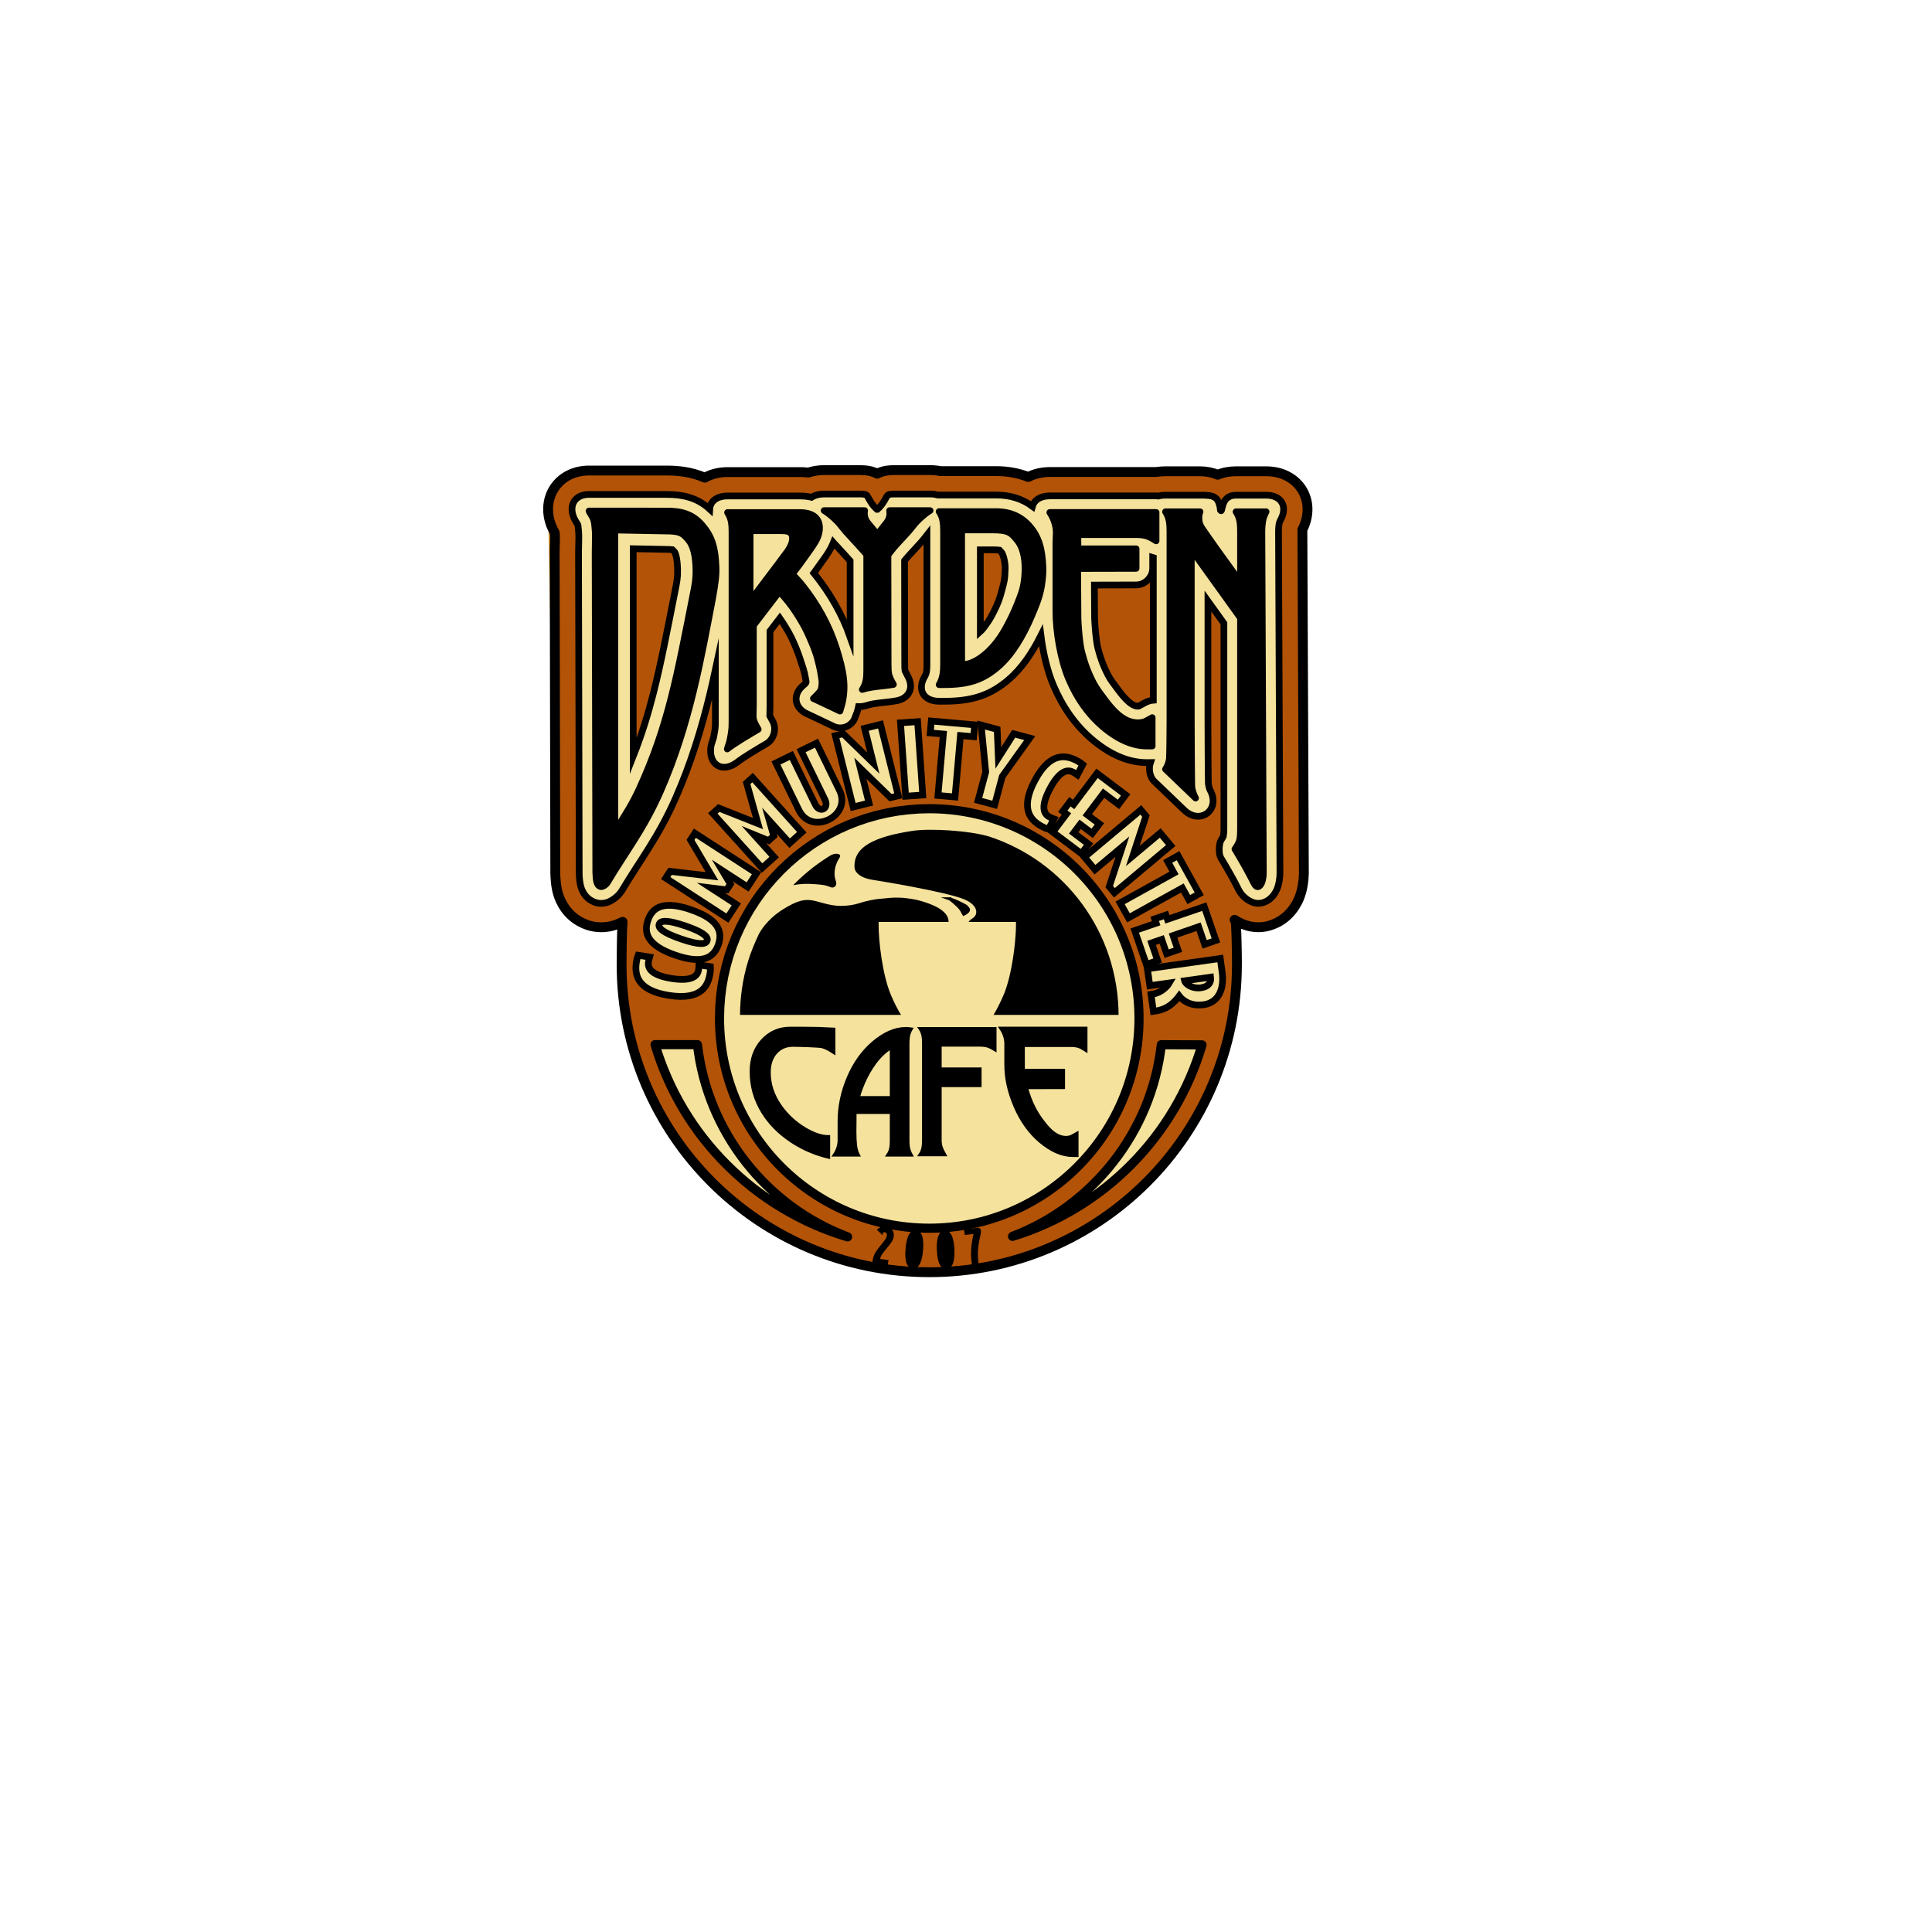 <?xml version="1.0" encoding="UTF-8" standalone="no"?>
<!DOCTYPE svg PUBLIC "-//W3C//DTD SVG 20010904//EN"
"http://www.w3.org/TR/2001/REC-SVG-20010904/DTD/svg10.dtd">
<!-- Created with Sodipodi ("http://www.sodipodi.com/") -->
<svg
   xmlns="http://www.w3.org/2000/svg"
   xmlns:xlink="http://www.w3.org/1999/xlink"
   xmlns:ev="http://www.w3.org/2001/xml-events"
   version="1.1"
   baseProfile="full"
   id="body"
   width="8in"
   height="8in"
   viewBox="0 0 1 1"
   preserveAspectRatio="none"
   xmlns:sodipodi="http://sodipodi.sourceforge.net/DTD/sodipodi-0.dtd"
   sodipodi:version="0.34"
   sodipodi:docname="logo-orig.svg">
  <defs
     id="defs709" />
  <sodipodi:namedview
     id="base" />
  <title
     id="title603">SVG drawing</title>
  <desc
     id="desc604">This was produced by version 4.2 of GNU libplot, a free library for exporting 2-D vector graphics.</desc>
  <g
     id="content"
     transform="matrix(1.7361e-3,0,0,-1.7361e-3,-0.499,1.217)"
     xml:space="preserve"
     stroke="black"
     stroke-linecap="butt"
     stroke-linejoin="miter"
     stroke-miterlimit="10.433"
     stroke-dasharray="none"
     stroke-dashoffset="0"
     stroke-opacity="1"
     fill="none"
     fill-rule="even-odd"
     fill-opacity="1"
     font-style="normal"
     font-variant="normal"
     font-weight="normal"
     font-stretch="normal"
     font-size-adjust="none"
     letter-spacing="normal"
     word-spacing="normal"
     text-anchor="start"><path
   d="M474.34,561 L474.46,561 L474.62,560.99 L474.79,560.99 L474.98,560.98 L475.2,560.97 L475.43,560.95 L475.69,560.93 L475.96,560.91 L476.25,560.89 L476.56,560.87 L477.22,560.82 L477.94,560.75 L478.71,560.69 L479.53,560.61 L480.39,560.54 L481.29,560.45 L482.21,560.37 L483.16,560.28 L484.13,560.19 L486.09,560 L488.05,559.81 L489.01,559.72 L489.96,559.63 L490.89,559.55 L491.78,559.46 L492.64,559.39 L493.46,559.31 L494.23,559.25 L494.95,559.18 L495.61,559.13 L495.92,559.11 L496.21,559.09 L496.48,559.07 L496.74,559.05 L496.97,559.03 L497.19,559.02 L497.38,559.01 L497.56,559.01 L497.71,559 L497.84,559 L582.33,561 C584.34,561,587.4,559.75,590.4,559.37 C594.4,558.87,599.32,558.62,662.32,560 C672.57,560.12,676.84,555.62,676.84,548 L675.84,435.53 C676.96,426.56,662.37,423.05,656.42,426.01 C655.69,425.14,655.84,423.5,655.83,401.46 C646.58,344.05,603.71,322,564.34,322 C538.84,322,511.3,329.34,487.55,363.21 C481.05,372.59,474.84,389,474.84,399.5 C474.84,402,473.84,409.47,473.08,425.07 C465.93,421.42,450.84,430.34,452.84,441.54 L450.84,549 C450.84,561,467.71,561,474.34,561 Z "
   stroke="#d7952a"
   stroke-width="0"
   fill="#d7952a"
   id="path607" /><path
   d="M655.83,426.41 L655.85,426.14 L655.87,425.84 L655.9,425.52 L655.92,425.17 L655.94,424.81 L655.96,424.42 L655.98,424.02 L656,423.61 L656.01,423.18 L656.03,422.74 L656.05,422.29 L656.06,421.83 L656.09,420.9 L656.11,419.95 L656.13,419 L656.15,418.06 L656.17,417.15 L656.17,416.71 L656.18,416.27 L656.19,415.86 L656.19,415.45 L656.19,415.07 L656.2,414.7 L656.2,414.35 L656.2,414.02 L656.2,413.71 L656.2,413.43 C656.2,362.77,615.14,321.7,564.48,321.7 C513.81,321.7,472.75,362.77,472.75,413.43 C472.75,416.16,472.81,423.49,473.04,426.16 C472.94,426.11,472.34,425.84,472.34,425.84 C468.66,424.07,464.48,424.14,460.99,425.88 C456.29,428.13,454.46,432.3,453.8,434.51 C453.1,436.87,453.02,439.43,452.98,440.54 L452.79,536.27 C452.79,538.33,452.96,540.53,452.85,541.66 L452.81,542.18 C452.45,542.82,452.07,543.56,451.77,544.32 C448.54,552.73,454.02,560.71,463.02,560.71 L486.21,560.71 C489.49,560.71,493.51,560.35,497.55,558.58 C499.65,559.75,502.04,560.25,504.32,560.25 H525.89 C526.72,560.25,527.58,560.21,528.45,560.11 C529.95,560.6,531.52,560.84,533.11,560.84 H544.06 C544.06,560.84,544.68,560.83,545.35,560.77 C545.8,560.73,546.28,560.66,546.7,560.57 C546.9,560.53,547.29,560.45,547.8,560.27 C548.14,560.15,548.53,559.99,548.94,559.77 C549.35,559.99,549.75,560.15,550.09,560.27 C550.59,560.45,550.99,560.53,551.18,560.57 C551.6,560.66,552.08,560.73,552.53,560.77 C553.21,560.84,553.82,560.84,553.82,560.84 H564.76 C565.8,560.84,566.82,560.73,567.8,560.54 H584.46 C587.76,560.54,590.98,559.98,594,558.79 C595.98,559.82,598.19,560.25,600.28,560.27 L600.98,560.28 H632.13 C632.97,560.42,634,560.49,634.89,560.49 H645.21 C647.03,560.49,648.82,560.15,650.47,559.45 C652.17,560.16,654.03,560.49,655.92,560.49 H664.92 C674.68,560.49,680.09,551.62,675.71,543.05 C675.71,542.93,675.72,542.81,675.72,542.63 L676.16,440.57 C676.11,438.45,675.77,435.6,674.65,432.98 C674.09,431.69,671.97,427.24,666.86,425.36 C664.19,424.31,661.09,424.22,658.1,425.42 C657.22,425.77,656.35,426.22,655.51,426.77 L655.82,426.41 "
   stroke="#b25307"
   stroke-width="0"
   fill="#b25307"
   fill-rule="nonzero"
   id="path608" /><path
   d="M655.83,426.41 L655.85,426.14 L655.87,425.84 L655.9,425.52 L655.92,425.17 L655.94,424.81 L655.96,424.42 L655.98,424.02 L656,423.61 L656.01,423.18 L656.03,422.74 L656.05,422.29 L656.06,421.83 L656.09,420.9 L656.11,419.95 L656.13,419 L656.15,418.06 L656.17,417.15 L656.17,416.71 L656.18,416.27 L656.19,415.86 L656.19,415.45 L656.19,415.07 L656.2,414.7 L656.2,414.35 L656.2,414.02 L656.2,413.71 L656.2,413.43 C656.2,362.77,615.14,321.7,564.48,321.7 C513.81,321.7,472.75,362.77,472.75,413.43 C472.75,416.16,472.81,423.49,473.04,426.16 C472.94,426.11,472.34,425.84,472.34,425.84 C468.66,424.07,464.48,424.14,460.99,425.88 C456.29,428.13,454.46,432.3,453.8,434.51 C453.1,436.87,453.02,439.43,452.98,440.54 L452.79,536.27 C452.79,538.33,452.96,540.53,452.85,541.66 L452.81,542.18 C452.45,542.82,452.07,543.56,451.77,544.32 C448.54,552.73,454.02,560.71,463.02,560.71 L486.21,560.71 C489.49,560.71,493.51,560.35,497.55,558.58 C499.65,559.75,502.04,560.25,504.32,560.25 H525.89 C526.72,560.25,527.58,560.21,528.45,560.11 C529.95,560.6,531.52,560.84,533.11,560.84 H544.06 C544.06,560.84,544.68,560.83,545.35,560.77 C545.8,560.73,546.28,560.66,546.7,560.57 C546.9,560.53,547.29,560.45,547.8,560.27 C548.14,560.15,548.53,559.99,548.94,559.77 C549.35,559.99,549.75,560.15,550.09,560.27 C550.59,560.45,550.99,560.53,551.18,560.57 C551.6,560.66,552.08,560.73,552.53,560.77 C553.21,560.84,553.82,560.84,553.82,560.84 H564.76 C565.8,560.84,566.82,560.73,567.8,560.54 H584.46 C587.76,560.54,590.98,559.98,594,558.79 C595.98,559.82,598.19,560.25,600.28,560.27 L600.98,560.28 H632.13 C632.97,560.42,634,560.49,634.89,560.49 H645.21 C647.03,560.49,648.82,560.15,650.47,559.45 C652.17,560.16,654.03,560.49,655.92,560.49 H664.92 C674.68,560.49,680.09,551.62,675.71,543.05 C675.71,542.93,675.72,542.81,675.72,542.63 L676.16,440.57 C676.11,438.45,675.77,435.6,674.65,432.98 C674.09,431.69,671.97,427.24,666.86,425.36 C664.19,424.31,661.09,424.22,658.1,425.42 C657.22,425.77,656.35,426.22,655.51,426.77 L655.82,426.41 Z "
   stroke-width="2.935"
   stroke-linecap="round"
   stroke-linejoin="round"
   id="path609" /><path
   d="M501.94,397.36 L502.02,400.57 L502.26,403.75 L502.66,406.88 L503.21,409.96 L503.91,412.98 L504.75,415.95 L505.74,418.86 L506.86,421.7 L508.11,424.47 L509.49,427.16 L510.99,429.78 L512.62,432.32 L514.36,434.77 L516.22,437.13 L518.19,439.4 L520.26,441.57 L522.43,443.64 L524.7,445.61 L527.06,447.46 L529.51,449.21 L532.05,450.83 L534.67,452.34 L537.36,453.72 L540.13,454.97 L542.97,456.09 L545.88,457.08 L548.85,457.92 L551.87,458.62 L554.95,459.17 L558.08,459.56 L561.26,459.81 L564.48,459.89 C599.01,459.89,627.01,431.89,627.01,397.36 C627.01,362.82,599.01,334.82,564.48,334.82 C529.94,334.82,501.94,362.82,501.94,397.36 Z "
   stroke="#f4e29d"
   stroke-width="0"
   stroke-linecap="round"
   stroke-linejoin="round"
   fill="#f4e29d"
   id="path610" /><path
   d="M501.94,397.36 L502.02,400.57 L502.26,403.75 L502.66,406.88 L503.21,409.96 L503.91,412.98 L504.75,415.95 L505.74,418.86 L506.86,421.7 L508.11,424.47 L509.49,427.16 L510.99,429.78 L512.62,432.32 L514.36,434.77 L516.22,437.13 L518.19,439.4 L520.26,441.57 L522.43,443.64 L524.7,445.61 L527.06,447.46 L529.51,449.21 L532.05,450.83 L534.67,452.34 L537.36,453.72 L540.13,454.97 L542.97,456.09 L545.88,457.08 L548.85,457.92 L551.87,458.62 L554.95,459.17 L558.08,459.56 L561.26,459.81 L564.48,459.89 C599.01,459.89,627.01,431.89,627.01,397.36 C627.01,362.82,599.01,334.82,564.48,334.82 C529.94,334.82,501.94,362.82,501.94,397.36 Z "
   stroke-width="2.726"
   id="path611" /><path
   d="M621.27,395.38 L621.11,392.54 L620.8,389.75 L620.36,386.99 L619.79,384.28 L619.1,381.62 L618.28,379.01 L617.34,376.45 L616.28,373.96 L615.11,371.53 L613.83,369.16 L612.44,366.86 L610.94,364.64 L609.35,362.49 L607.66,360.42 L605.88,358.44 L604,356.54 L602.04,354.72 L600,353 L597.87,351.38 L595.67,349.86 L593.4,348.44 L591.05,347.12 L588.64,345.92 L586.16,344.82 L583.63,343.85 L581.04,342.99 L578.39,342.25 L575.69,341.65 L572.95,341.17 L570.17,340.82 L567.34,340.61 L564.48,340.54 C533.82,340.54,508.84,364.81,507.7,395.18 C507.67,395.9,621.3,396.04,621.27,395.38 Z "
   stroke="#f4e29d"
   stroke-width="0"
   fill="#f4e29d"
   id="path612" /><path
   d="M523.91,437.09 L524.54,437.73 L525.19,438.36 L525.84,438.98 L526.5,439.58 L527.17,440.18 L527.85,440.77 L528.54,441.34 L529.24,441.91 L529.95,442.47 L530.67,443.01 L531.39,443.54 L532.13,444.06 L532.87,444.57 L533.62,445.07 L534.38,445.56 L535.15,446.03 C536.36,446.65,537.57,446.56,537.85,446.03 C537.97,445.79,537.88,445.45,537.61,445.11 C536.59,443.45,536.09,441.62,536.28,439.8 C536.34,439.26,536.47,438.73,536.65,438.23 C536.87,437.64,536.75,437.01,536.3,436.64 C536.03,436.43,535.56,436.29,535.13,436.46 C535.09,436.48,535.07,436.49,535.03,436.5 C533.39,437.22,532.1,437.24,530.51,437.38 C528.07,437.59,525.98,437.51,523.91,437.09 "
   stroke-width="0"
   fill="black"
   id="path613" /><path
   d="M570.23,421.18 L570.2,421.2 L570.18,421.22 L570.16,421.24 L570.14,421.26 L570.11,421.28 L570.09,421.3 L570.07,421.32 L570.05,421.35 L570.02,421.37 L570,421.4 L569.98,421.42 L569.96,421.45 L569.92,421.5 L569.88,421.56 L569.85,421.62 L569.82,421.68 L569.78,421.74 L569.77,421.77 L569.76,421.8 L569.74,421.83 L569.73,421.86 L569.72,421.89 L569.71,421.92 L569.7,421.95 L569.69,421.98 L569.69,422.01 L569.68,422.04 C569.52,422.86,569.88,423.34,570.12,424.15 C570.24,424.52,570.36,424.71,570.46,425.09 C571.44,428.87,567.3,431.05,563.52,432.3 C561.36,433.02,560.01,433.3,557.7,433.58 C554.95,433.91,553.02,433.74,550.74,433.48 C548.09,433.34,545.32,432.68,543.43,432.06 C541.94,431.57,540.07,431.29,538.06,431.29 C535.24,431.29,532.46,432.27,530.67,432.72 C527.29,433.58,524.88,432.79,520.78,430.27 C517.24,428.11,514.7,425.2,513.36,422.73 C512.1,420.09,510.87,417.13,510.02,414.27 C508.47,409.11,507.68,403.7,507.68,398.04 H621.3 C621.3,423.22,605.18,444.48,582.49,451.94 C576.34,453.79,564.57,454.44,559.47,453.66 C548.22,451.95,541.27,448.89,541.84,442.11 C541.87,441.83,541.99,441.62,542.09,441.3 C542.85,439.83,544.73,438.79,547.15,438.38 C547.15,438.38,569.12,434.91,574.9,432.47 C577.73,431.27,578.56,429.47,577.9,428.25 C577.37,427.29,575.95,427.25,575.56,425.48 C575.08,423.27,577.57,421.07,578.45,421.18 H570.23 "
   stroke-width="0"
   fill="black"
   fill-rule="nonzero"
   id="path614" /><path
   d="M570.23,421.18 L570.2,421.2 L570.18,421.22 L570.16,421.24 L570.14,421.26 L570.11,421.28 L570.09,421.3 L570.07,421.32 L570.05,421.35 L570.02,421.37 L570,421.4 L569.98,421.42 L569.96,421.45 L569.92,421.5 L569.88,421.56 L569.85,421.62 L569.82,421.68 L569.78,421.74 L569.77,421.77 L569.76,421.8 L569.74,421.83 L569.73,421.86 L569.72,421.89 L569.71,421.92 L569.7,421.95 L569.69,421.98 L569.69,422.01 L569.68,422.04 C569.52,422.86,569.88,423.34,570.12,424.15 C570.24,424.52,570.36,424.71,570.46,425.09 C571.44,428.87,567.3,431.05,563.52,432.3 C561.36,433.02,560.01,433.3,557.7,433.58 C554.95,433.91,553.02,433.74,550.74,433.48 C548.09,433.34,545.32,432.68,543.43,432.06 C541.94,431.57,540.07,431.29,538.06,431.29 C535.24,431.29,532.46,432.27,530.67,432.72 C527.29,433.58,524.88,432.79,520.78,430.27 C517.24,428.11,514.7,425.2,513.36,422.73 C512.1,420.09,510.87,417.13,510.02,414.27 C508.47,409.11,507.68,403.7,507.68,398.04 H621.3 C621.3,423.22,605.18,444.48,582.49,451.94 C576.34,453.79,564.57,454.44,559.47,453.66 C548.22,451.95,541.27,448.89,541.84,442.11 C541.87,441.83,541.99,441.62,542.09,441.3 C542.85,439.83,544.73,438.79,547.15,438.38 C547.15,438.38,569.12,434.91,574.9,432.47 C577.73,431.27,578.56,429.47,577.9,428.25 C577.37,427.29,575.95,427.25,575.56,425.48 C575.08,423.27,577.57,421.07,578.45,421.18 H570.23 Z "
   stroke="#f4e29d"
   stroke-width="0.747"
   id="path615" /><path
   d="M589.87,425.67 L589.87,425.18 L589.86,424.65 L589.85,424.11 L589.83,423.54 L589.8,422.94 L589.76,422.33 L589.72,421.69 L589.66,421.04 L589.6,420.37 L589.54,419.69 L589.38,418.29 L589.2,416.85 L588.99,415.39 L588.74,413.92 L588.47,412.45 L588.17,411.01 L587.84,409.59 L587.66,408.9 L587.48,408.22 L587.28,407.56 L587.08,406.91 L586.88,406.29 L586.66,405.68 L586.44,405.09 L586.21,404.53 C585.21,402.18,584.12,400.04,582.87,398.01 L556.77,398.09 C555.55,400.07,554.43,402.23,553.46,404.53 C550.97,410.4,549.78,420.57,549.82,425.67 Z "
   stroke="#f4e29d"
   stroke-width="0"
   fill="#f4e29d"
   id="path616" /><path
   d="M589.87,425.67 L589.87,425.18 L589.86,424.65 L589.85,424.11 L589.83,423.54 L589.8,422.94 L589.76,422.33 L589.72,421.69 L589.66,421.04 L589.6,420.37 L589.54,419.69 L589.38,418.29 L589.2,416.85 L588.99,415.39 L588.74,413.92 L588.47,412.45 L588.17,411.01 L587.84,409.59 L587.66,408.9 L587.48,408.22 L587.28,407.56 L587.08,406.91 L586.88,406.29 L586.66,405.68 L586.44,405.09 L586.21,404.53 C585.21,402.18,584.12,400.04,582.87,398.01 L556.77,398.09 C555.55,400.07,554.43,402.23,553.46,404.53 C550.97,410.4,549.78,420.57,549.82,425.67 Z "
   stroke="#f4e29d"
   stroke-width="0.909"
   id="path617" /><path
   d="M570.62,433.01 L570.63,433.01 L570.63,433 L570.64,432.99 L570.66,432.98 L570.67,432.97 L570.7,432.95 L570.72,432.93 L570.75,432.91 L570.78,432.89 L570.81,432.86 L570.85,432.83 L570.89,432.8 L570.93,432.77 L570.98,432.73 L571.08,432.65 L571.18,432.56 L571.3,432.47 L571.42,432.37 L571.55,432.26 L571.69,432.15 L571.83,432.03 L571.97,431.9 L572.12,431.78 L572.26,431.65 L572.41,431.51 L572.71,431.24 L572.85,431.11 L573,430.97 L573.14,430.83 L573.27,430.69 L573.4,430.56 L573.52,430.42 L573.63,430.29 L573.74,430.16 L573.84,430.04 L573.92,429.92 L574,429.8 L574.03,429.75 L574.06,429.7 C574.56,428.76,574.75,428.45,574.75,428.45 C574.75,428.45,576.62,429.26,576.06,430.07 C575.41,431.02,575.31,430.82,574,431.57 C572.82,432.24,570.62,433.01,570.62,433.01 Z "
   stroke-width="0"
   fill="black"
   id="path618" /><path
   d="M570.62,433.01 L570.63,433.01 L570.63,433 L570.64,432.99 L570.66,432.98 L570.67,432.97 L570.7,432.95 L570.72,432.93 L570.75,432.91 L570.78,432.89 L570.81,432.86 L570.85,432.83 L570.89,432.8 L570.93,432.77 L570.98,432.73 L571.08,432.65 L571.18,432.56 L571.3,432.47 L571.42,432.37 L571.55,432.26 L571.69,432.15 L571.83,432.03 L571.97,431.9 L572.12,431.78 L572.26,431.65 L572.41,431.51 L572.71,431.24 L572.85,431.11 L573,430.97 L573.14,430.83 L573.27,430.69 L573.4,430.56 L573.52,430.42 L573.63,430.29 L573.74,430.16 L573.84,430.04 L573.92,429.92 L574,429.8 L574.03,429.75 L574.06,429.7 C574.56,428.76,574.75,428.45,574.75,428.45 C574.75,428.45,576.62,429.26,576.06,430.07 C575.41,431.02,575.31,430.82,574,431.57 C572.82,432.24,570.62,433.01,570.62,433.01 Z "
   stroke-width="0.909"
   id="path619" /><path
   d="M464.16,432.26 L464.31,432.19 L464.46,432.13 L464.6,432.06 L464.75,432.01 L464.9,431.95 L465.06,431.91 L465.21,431.86 L465.36,431.82 L465.52,431.79 L465.68,431.76 L465.83,431.73 L465.99,431.71 L466.15,431.69 L466.31,431.68 L466.47,431.67 L466.63,431.67 L466.8,431.67 L466.96,431.67 L467.12,431.69 L467.28,431.7 L467.44,431.72 L467.61,431.75 L467.77,431.77 L467.93,431.81 L468.09,431.85 L468.25,431.89 L468.42,431.94 L468.58,431.99 L468.74,432.05 L468.89,432.12 L469.05,432.18 L469.21,432.26 C470.93,433.09,472.22,434.48,472.77,435.35 C475.48,439.92,478.19,443.88,480.8,448.06 C483.55,452.45,486.24,457.13,488.85,463.06 C493.41,473.4,496.57,483.8,498.99,493.77 C499.61,496.31,500.18,498.82,500.71,501.3 V485.69 C500.71,484.82,500.69,484.14,500.61,483.66 C500.51,483.04,500.4,482.22,500.17,481.15 C500.11,480.88,499.99,480.55,499.89,480.26 C499.57,479.34,499.38,478.54,499.35,478.29 C498.67,472.86,502.91,470.43,507.25,473.77 C508.36,474.62,509.76,475.54,511.23,476.45 C512.82,477.44,514.48,478.42,515.99,479.3 C518.15,480.58,519.02,483.71,517.82,485.92 C517.58,486.35,517.15,487.11,516.91,487.59 C516.9,487.76,516.94,488.08,516.95,488.43 C516.97,489.22,516.99,490.07,516.99,490.68 V512.85 L519.92,516.67 C520.21,516.26,520.5,515.82,520.8,515.36 C522.02,513.46,523.12,511.58,523.99,509.6 C525.37,506.42,525.61,505.63,526.46,503.02 C526.8,501.97,527.02,501.39,527.28,500.31 C527.5,499.43,527.62,498.36,527.72,498.03 C527.96,497.27,527.26,497.06,526.41,496.21 C523.88,493.65,524.34,490.25,527.47,488.46 L535.48,484.66 C538.59,482.88,541.8,484.88,542.41,487.28 L542.98,488.75 C543.12,489.3,543.29,489.76,543.4,490.32 C544.18,490.3,545.05,490.42,545.99,490.72 C547.14,491.09,548.35,491.26,549.54,491.41 C551.3,491.62,553.03,491.77,554.68,492.07 C558.45,492.74,559.97,495.92,558.13,499.28 C557.91,499.69,557.47,500.54,557.25,501.01 C557.18,501.46,557.16,502.09,557.16,502.87 L557.11,533.84 C557.52,534.34,558.02,534.95,558.65,535.63 C560.28,537.43,561.35,538.6,561.7,538.95 C562.29,539.6,562.93,540.38,563.43,541.02 L563.78,541.47 V502.92 C563.78,502.09,563.77,501.44,563.69,500.95 C563.56,500.2,563.35,499.69,563.21,499.46 C560.75,495.47,562.7,491.95,567.38,491.93 L568.91,491.93 C577,491.93,582.5,493.56,588.11,498.36 C592.15,501.8,595.32,506.64,597.76,511.54 C598.39,506.49,599.64,501.06,601.48,496.7 C604.22,490.23,608.01,484.82,612.91,480.63 C618.01,476.28,623.55,473.63,629.44,473.63 L630.41,473.64 C629.78,471.87,630.22,469.32,631.48,468.11 L640.47,459.49 C645.26,454.9,651.39,459.59,648.22,465.41 C647.95,465.89,647.79,466.7,647.69,467.26 C647.68,467.81,647.66,468.55,647.65,469.44 C647.63,471.23,647.61,473.58,647.6,475.94 C647.57,480.66,647.56,485.45,647.56,486.02 V521.79 L652.32,515.16 V453.75 C652.32,452.88,652.21,452.06,652.13,451.59 C651.94,451.23,651.71,450.89,651.51,450.59 C650.79,449.54,650.72,446.34,651.39,445.25 C651.39,445.25,654.62,439.99,656.66,435.82 C657.54,434.02,659.18,432.65,660.73,432.04 C662.04,431.52,663.32,431.59,664.4,432.04 C666.65,432.87,667.74,434.95,668.1,435.8 C668.74,437.28,669,439.04,669.03,440.64 L668.6,542.61 C668.6,543.35,668.65,544.07,668.76,544.75 C668.83,545.15,668.98,545.59,669.25,546.06 C671.41,550.02,669.43,553.36,664.92,553.36 H655.93 C651.1,553.36,652.08,547.72,651.3,548.86 C650.77,553.2,649.17,553.36,645.21,553.36 H634.89 C634.12,553.36,633.43,553.27,632.82,553.1 C632.59,553.14,632.35,553.16,632.11,553.16 H601.01 L600.35,553.15 C597.55,553.12,595.73,551.87,595.23,550.04 C592.18,552.3,588.52,553.41,584.46,553.41 H567.4 C567.26,553.41,567.12,553.41,566.99,553.41 C566.33,553.6,565.59,553.71,564.76,553.71 H553.84 C553.84,553.71,552.61,553.7,552.25,553.46 C551.97,553.27,551.8,553,551.64,552.7 C551.13,551.74,550.32,550.28,549.02,549.15 H548.88 C547.57,550.28,546.76,551.74,546.25,552.7 C546.09,553,545.93,553.27,545.64,553.46 C545.27,553.7,544.05,553.71,544.05,553.71 H533.11 C531.58,553.71,530.32,553.34,529.38,552.74 C528.22,553.02,527.03,553.12,525.89,553.12 H504.32 C501.1,553.12,499.15,551.49,499.02,549.21 C495.07,552.86,490.48,553.58,486.21,553.58 L463.02,553.59 C459.02,553.59,456.98,550.62,458.42,546.88 C458.71,546.13,459.26,545.24,459.68,544.59 C459.75,544.41,459.77,544.2,459.79,543.99 C459.86,543.45,459.9,542.86,459.95,542.3 C460.07,541.04,459.91,538.59,459.91,536.27 L460.11,440.66 C460.14,439.51,460.22,437.91,460.63,436.54 C461.02,435.24,461.98,433.26,464.16,432.26 "
   stroke="#f4e29d"
   stroke-width="0"
   fill="#f4e29d"
   fill-rule="nonzero"
   id="path620" /><path
   d="M464.16,432.26 L464.31,432.19 L464.46,432.13 L464.6,432.06 L464.75,432.01 L464.9,431.95 L465.06,431.91 L465.21,431.86 L465.36,431.82 L465.52,431.79 L465.68,431.76 L465.83,431.73 L465.99,431.71 L466.15,431.69 L466.31,431.68 L466.47,431.67 L466.63,431.67 L466.8,431.67 L466.96,431.67 L467.12,431.69 L467.28,431.7 L467.44,431.72 L467.61,431.75 L467.77,431.77 L467.93,431.81 L468.09,431.85 L468.25,431.89 L468.42,431.94 L468.58,431.99 L468.74,432.05 L468.89,432.12 L469.05,432.18 L469.21,432.26 C470.93,433.09,472.22,434.48,472.77,435.35 C475.48,439.92,478.19,443.88,480.8,448.06 C483.55,452.45,486.24,457.13,488.85,463.06 C493.41,473.4,496.57,483.8,498.99,493.77 C499.61,496.31,500.18,498.82,500.71,501.3 V485.69 C500.71,484.82,500.69,484.14,500.61,483.66 C500.51,483.04,500.4,482.22,500.17,481.15 C500.11,480.88,499.99,480.55,499.89,480.26 C499.57,479.34,499.38,478.54,499.35,478.29 C498.67,472.86,502.91,470.43,507.25,473.77 C508.36,474.62,509.76,475.54,511.23,476.45 C512.82,477.44,514.48,478.42,515.99,479.3 C518.15,480.58,519.02,483.71,517.82,485.92 C517.58,486.35,517.15,487.11,516.91,487.59 C516.9,487.76,516.94,488.08,516.95,488.43 C516.97,489.22,516.99,490.07,516.99,490.68 V512.85 L519.92,516.67 C520.21,516.26,520.5,515.82,520.8,515.36 C522.02,513.46,523.12,511.58,523.99,509.6 C525.37,506.42,525.61,505.63,526.46,503.02 C526.8,501.97,527.02,501.39,527.28,500.31 C527.5,499.43,527.62,498.36,527.72,498.03 C527.96,497.27,527.26,497.06,526.41,496.21 C523.88,493.65,524.34,490.25,527.47,488.46 L535.48,484.66 C538.59,482.88,541.8,484.88,542.41,487.28 L542.98,488.75 C543.12,489.3,543.29,489.76,543.4,490.32 C544.18,490.3,545.05,490.42,545.99,490.72 C547.14,491.09,548.35,491.26,549.54,491.41 C551.3,491.62,553.03,491.77,554.68,492.07 C558.45,492.74,559.97,495.92,558.13,499.28 C557.91,499.69,557.47,500.54,557.25,501.01 C557.18,501.46,557.16,502.09,557.16,502.87 L557.11,533.84 C557.52,534.34,558.02,534.95,558.65,535.63 C560.28,537.43,561.35,538.6,561.7,538.95 C562.29,539.6,562.93,540.38,563.43,541.02 L563.78,541.47 V502.92 C563.78,502.09,563.77,501.44,563.69,500.95 C563.56,500.2,563.35,499.69,563.21,499.46 C560.75,495.47,562.7,491.95,567.38,491.93 L568.91,491.93 C577,491.93,582.5,493.56,588.11,498.36 C592.15,501.8,595.32,506.64,597.76,511.54 C598.39,506.49,599.64,501.06,601.48,496.7 C604.22,490.23,608.01,484.82,612.91,480.63 C618.01,476.28,623.55,473.63,629.44,473.63 L630.41,473.64 C629.78,471.87,630.22,469.32,631.48,468.11 L640.47,459.49 C645.26,454.9,651.39,459.59,648.22,465.41 C647.95,465.89,647.79,466.7,647.69,467.26 C647.68,467.81,647.66,468.55,647.65,469.44 C647.63,471.23,647.61,473.58,647.6,475.94 C647.57,480.66,647.56,485.45,647.56,486.02 V521.79 L652.32,515.16 V453.75 C652.32,452.88,652.21,452.06,652.13,451.59 C651.94,451.23,651.71,450.89,651.51,450.59 C650.79,449.54,650.72,446.34,651.39,445.25 C651.39,445.25,654.62,439.99,656.66,435.82 C657.54,434.02,659.18,432.65,660.73,432.04 C662.04,431.52,663.32,431.59,664.4,432.04 C666.65,432.87,667.74,434.95,668.1,435.8 C668.74,437.28,669,439.04,669.03,440.64 L668.6,542.61 C668.6,543.35,668.65,544.07,668.76,544.75 C668.83,545.15,668.98,545.59,669.25,546.06 C671.41,550.02,669.43,553.36,664.92,553.36 H655.93 C651.1,553.36,652.08,547.72,651.3,548.86 C650.77,553.2,649.17,553.36,645.21,553.36 H634.89 C634.12,553.36,633.43,553.27,632.82,553.1 C632.59,553.14,632.35,553.16,632.11,553.16 H601.01 L600.35,553.15 C597.55,553.12,595.73,551.87,595.23,550.04 C592.18,552.3,588.52,553.41,584.46,553.41 H567.4 C567.26,553.41,567.12,553.41,566.99,553.41 C566.33,553.6,565.59,553.71,564.76,553.71 H553.84 C553.84,553.71,552.61,553.7,552.25,553.46 C551.97,553.27,551.8,553,551.64,552.7 C551.13,551.74,550.32,550.28,549.02,549.15 H548.88 C547.57,550.28,546.76,551.74,546.25,552.7 C546.09,553,545.93,553.27,545.64,553.46 C545.27,553.7,544.05,553.71,544.05,553.71 H533.11 C531.58,553.71,530.32,553.34,529.38,552.74 C528.22,553.02,527.03,553.12,525.89,553.12 H504.32 C501.1,553.12,499.15,551.49,499.02,549.21 C495.07,552.86,490.48,553.58,486.21,553.58 L463.02,553.59 C459.02,553.59,456.98,550.62,458.42,546.88 C458.71,546.13,459.26,545.24,459.68,544.59 C459.75,544.41,459.77,544.2,459.79,543.99 C459.86,543.45,459.9,542.86,459.95,542.3 C460.07,541.04,459.91,538.59,459.91,536.27 L460.11,440.66 C460.14,439.51,460.22,437.91,460.63,436.54 C461.02,435.24,461.98,433.26,464.16,432.26 Z "
   stroke-width="2"
   id="path621" /><path
   d="M608.79,524.1 L608.84,516.52 C608.93,514.19,609.28,509.21,609.99,506.45 C610.84,503.14,611.98,500.15,613.4,497.45 C614.38,495.59,615.69,493.93,616.86,492.36 C618.99,489.5,621.15,487.21,623.63,486.16 C625.36,485.43,627.2,485.32,628.8,485.89 C629.05,486.01,629.77,486.39,630.95,487.06 V478.57 L629.43,478.56 C625.09,478.56,620.65,480.5,616.11,484.38 C611.87,488.01,608.5,492.75,606.02,498.62 C603.55,504.46,602.21,512.79,602.21,518.72 V539.24 L602.32,542.16 C602.32,543.15,602.16,544.15,601.84,545.18 C601.54,546.2,601.06,547.24,600.4,548.22 L601.03,548.23 H632.11 V539.73 C630.99,540.44,630.1,540.91,629.44,541.14 C628.57,541.44,627.46,541.58,626.09,541.59 H608.81 V537.38 H626.16 V531.53 L608.74,531.49 Z "
   stroke-width="0"
   fill="black"
   id="path622" /><path
   d="M608.79,524.1 L608.84,516.52 C608.93,514.19,609.28,509.21,609.99,506.45 C610.84,503.14,611.98,500.15,613.4,497.45 C614.38,495.59,615.69,493.93,616.86,492.36 C618.99,489.5,621.15,487.21,623.63,486.16 C625.36,485.43,627.2,485.32,628.8,485.89 C629.05,486.01,629.77,486.39,630.95,487.06 V478.57 L629.43,478.56 C625.09,478.56,620.65,480.5,616.11,484.38 C611.87,488.01,608.5,492.75,606.02,498.62 C603.55,504.46,602.21,512.79,602.21,518.72 V523.6 V539.24 L602.32,542.16 C602.32,543.15,602.16,544.15,601.84,545.18 C601.54,546.2,601.06,547.24,600.4,548.22 L601.03,548.23 H632.11 V539.73 C630.99,540.44,630.1,540.91,629.44,541.14 C628.57,541.44,627.46,541.58,626.09,541.59 H608.81 V537.38 H626.16 V531.53 L608.74,531.49 Z "
   stroke-width="1.957"
   stroke-linecap="round"
   stroke-linejoin="round"
   id="path623" /><path
   d="M567.4,496.86 L568.93,496.86 C576.11,496.86,580.37,498.23,584.91,502.11 C589.15,505.73,592.51,511.47,595,517.33 C596.57,521.06,597.74,523.74,598.21,528.1 C598.38,529.68,598.44,530.62,598.37,532.16 C598.15,537.53,597.07,540.99,594.52,543.98 C591.98,546.98,588.63,548.48,584.46,548.48 H567.4 C567.99,547.6,568.38,546.6,568.55,545.47 C568.66,544.81,568.72,543.88,568.72,542.66 V502.91 C568.72,501.75,568.66,500.82,568.55,500.14 C568.35,498.95,567.98,497.79,567.4,496.86 Z "
   stroke-width="0"
   stroke-linecap="round"
   stroke-linejoin="round"
   fill="black"
   id="path624" /><path
   d="M567.4,496.86 L568.93,496.86 C576.11,496.86,580.37,498.23,584.91,502.11 C589.15,505.73,592.51,511.47,595,517.33 C596.57,521.06,597.74,523.74,598.21,528.1 C598.38,529.68,598.44,530.62,598.37,532.16 C598.15,537.53,597.07,540.99,594.52,543.98 C591.98,546.98,588.63,548.48,584.46,548.48 H567.4 C567.99,547.6,568.38,546.6,568.55,545.47 C568.66,544.81,568.72,543.88,568.72,542.66 V502.91 C568.72,501.75,568.66,500.82,568.55,500.14 C568.35,498.95,567.98,497.79,567.4,496.86 Z "
   stroke-width="1.957"
   stroke-linecap="round"
   stroke-linejoin="round"
   id="path625" /><path
   d="M552.18,535.53 L552.21,535.57 L552.24,535.61 L552.28,535.65 L552.32,535.7 L552.36,535.76 L552.41,535.82 L552.46,535.89 L552.52,535.96 L552.57,536.03 L552.63,536.11 L552.7,536.2 L552.77,536.28 L552.84,536.38 L552.92,536.48 L552.99,536.58 L553.08,536.68 L553.17,536.79 L553.26,536.91 L553.35,537.03 L553.45,537.15 L553.56,537.28 L553.66,537.41 L553.78,537.55 L553.89,537.69 L554.01,537.83 L554.14,537.98 L554.27,538.13 L554.4,538.28 L554.54,538.44 L554.69,538.61 L554.84,538.77 L554.99,538.94 C556.71,540.84,557.75,541.97,558.13,542.35 C559.16,543.5,560.06,544.79,560.81,545.54 C562.2,546.95,563.51,548.03,564.74,548.78 H552.64 C552.68,548.58,552.7,548.29,552.7,547.92 C552.7,546.77,552.28,545.74,551.45,544.81 L549,541.69 L546.41,544.81 C545.57,545.74,545.15,546.77,545.15,547.92 C545.15,548.29,545.18,548.58,545.22,548.78 H533.11 C534.35,548.03,535.66,546.95,537.05,545.54 C537.8,544.79,538.69,543.5,539.73,542.35 C540.1,541.97,541.15,540.84,542.87,538.94 C544.52,537.11,545.5,536.02,545.81,535.67 V501.24 C545.81,500.02,545.76,499.09,545.65,498.43 C545.47,497.3,545.09,496.3,544.49,495.42 C545.94,495.88,547.44,496.12,548.94,496.3 C550.6,496.51,552.25,496.64,553.8,496.92 C553.27,497.89,552.59,499.05,552.4,500.15 C552.28,500.81,552.23,501.71,552.23,502.86 Z "
   stroke-width="0"
   stroke-linecap="round"
   stroke-linejoin="round"
   fill="black"
   id="path626" /><path
   d="M552.18,535.53 L552.21,535.57 L552.24,535.61 L552.28,535.65 L552.32,535.7 L552.36,535.76 L552.41,535.82 L552.46,535.89 L552.52,535.96 L552.57,536.03 L552.63,536.11 L552.7,536.2 L552.77,536.28 L552.84,536.38 L552.92,536.48 L552.99,536.58 L553.08,536.68 L553.17,536.79 L553.26,536.91 L553.35,537.03 L553.45,537.15 L553.56,537.28 L553.66,537.41 L553.78,537.55 L553.89,537.69 L554.01,537.83 L554.14,537.98 L554.27,538.13 L554.4,538.28 L554.54,538.44 L554.69,538.61 L554.84,538.77 L554.99,538.94 C556.71,540.84,557.75,541.97,558.13,542.35 C559.16,543.5,560.06,544.79,560.81,545.54 C562.2,546.95,563.51,548.03,564.74,548.78 H552.64 C552.68,548.58,552.7,548.29,552.7,547.92 C552.7,546.77,552.28,545.74,551.45,544.81 L549,541.69 L546.41,544.81 C545.57,545.74,545.15,546.77,545.15,547.92 C545.15,548.29,545.18,548.58,545.22,548.78 H533.11 C534.35,548.03,535.66,546.95,537.05,545.54 C537.8,544.79,538.69,543.5,539.73,542.35 C540.1,541.97,541.15,540.84,542.87,538.94 C544.52,537.11,545.5,536.02,545.81,535.67 V501.24 C545.81,500.02,545.76,499.09,545.65,498.43 C545.47,497.3,545.09,496.3,544.49,495.42 C545.94,495.88,547.44,496.12,548.94,496.3 C550.6,496.51,552.25,496.64,553.8,496.92 C553.27,497.89,552.59,499.05,552.4,500.15 C552.28,500.81,552.23,501.71,552.23,502.86 Z "
   stroke-width="1.957"
   stroke-linecap="round"
   stroke-linejoin="round"
   id="path627" /><path
   d="M661.09,437.99 L660.89,438.4 L660.68,438.82 L660.24,439.66 L659.79,440.51 L659.33,441.36 L658.87,442.2 L658.42,443.02 L658.19,443.41 L657.97,443.8 L657.75,444.18 L657.54,444.54 L657.34,444.9 L657.14,445.24 L656.95,445.56 L656.77,445.87 L656.6,446.16 L656.44,446.43 L656.29,446.68 L656.15,446.91 L656.03,447.12 L655.92,447.3 L655.82,447.46 L655.74,447.59 L655.68,447.7 L655.65,447.74 L655.63,447.77 L655.61,447.8 L655.6,447.82 L655.59,447.83 L655.59,447.84 C656.19,448.71,656.9,449.81,657.08,450.94 C657.19,451.6,657.24,452.54,657.25,453.75 V516.75 L642.62,537.12 V486.02 C642.62,484.88,642.68,466.82,642.79,466.16 C642.99,465.05,643.35,464.02,643.88,463.05 L634.89,471.67 C635.48,472.55,635.87,473.55,636.04,474.68 C636.15,475.34,636.21,484.43,636.21,485.65 V542.61 C636.21,543.8,636.15,544.73,636.04,545.39 C635.84,546.56,635.46,547.57,634.89,548.43 H645.21 C644.98,547.84,644.88,547.22,644.88,546.58 C644.88,545.94,644.97,545.35,645.14,544.83 C645.32,544.32,645.56,543.85,645.87,543.41 C647.23,541.42,648.67,539.38,650.17,537.28 C650.63,536.65,652.02,534.72,654.34,531.5 C655.3,530.15,656.27,528.81,657.25,527.47 V542.61 C657.25,543.8,657.19,544.73,657.08,545.39 C656.88,546.56,656.5,547.57,655.92,548.43 H664.92 C664.41,547.51,664.07,546.56,663.9,545.59 C663.74,544.64,663.66,543.65,663.66,542.61 L664.1,440.68 C664.05,438.27,663.32,436.62,662.37,436.62 C661.86,436.62,661.41,437.33,661.09,437.99 Z "
   stroke-width="0"
   stroke-linecap="round"
   stroke-linejoin="round"
   fill="black"
   fill-rule="nonzero"
   id="path628" /><path
   d="M661.09,437.99 L660.89,438.4 L660.68,438.82 L660.24,439.66 L659.79,440.51 L659.33,441.36 L658.87,442.2 L658.42,443.02 L658.19,443.41 L657.97,443.8 L657.75,444.18 L657.54,444.54 L657.34,444.9 L657.14,445.24 L656.95,445.56 L656.77,445.87 L656.6,446.16 L656.44,446.43 L656.29,446.68 L656.15,446.91 L656.03,447.12 L655.92,447.3 L655.82,447.46 L655.74,447.59 L655.68,447.7 L655.65,447.74 L655.63,447.77 L655.61,447.8 L655.6,447.82 L655.59,447.83 L655.59,447.84 C656.19,448.71,656.9,449.81,657.08,450.94 C657.19,451.6,657.24,452.54,657.25,453.75 V516.75 L642.62,537.12 V486.02 C642.62,484.88,642.68,466.82,642.79,466.16 C642.99,465.05,643.35,464.02,643.88,463.05 L634.89,471.67 C635.48,472.55,635.87,473.55,636.04,474.68 C636.15,475.34,636.21,484.43,636.21,485.65 V542.61 C636.21,543.8,636.15,544.73,636.04,545.39 C635.84,546.56,635.46,547.57,634.89,548.43 H645.21 C644.98,547.84,644.88,547.22,644.88,546.58 C644.88,545.94,644.97,545.35,645.14,544.83 C645.32,544.32,645.56,543.85,645.87,543.41 C647.23,541.42,648.67,539.38,650.17,537.28 C650.63,536.65,652.02,534.72,654.34,531.5 C655.3,530.15,656.27,528.81,657.25,527.47 V542.61 C657.25,543.8,657.19,544.73,657.08,545.39 C656.88,546.56,656.5,547.57,655.92,548.43 H664.92 C664.41,547.51,664.07,546.56,663.9,545.59 C663.74,544.64,663.66,543.65,663.66,542.61 L664.1,440.68 C664.05,438.27,663.32,436.62,662.37,436.62 C661.86,436.62,661.41,437.33,661.09,437.99 Z "
   stroke-width="1.957"
   stroke-linecap="round"
   stroke-linejoin="round"
   id="path629" /><path
   d="M465.03,440.74 L464.84,536.28 C464.84,538.77,464.98,541.4,464.86,542.76 C464.75,543.99,464.68,545.29,464.31,546.3 C463.98,547.2,463.35,547.81,463.02,548.66 L486.21,548.65 C490.38,548.65,493.93,547.89,496.9,544.28 C499.77,540.97,500.69,537.53,500.91,532.16 C500.98,530.62,500.92,529.68,500.75,528.1 C500.62,526.88,500.27,524.54,499.84,522.28 C496.59,505.54,493.21,485.17,484.34,465.05 C479.33,453.68,474.04,447.13,468.56,437.92 C468.04,437.09,467,436.5,466.45,436.66 C465.35,436.96,465.11,438.44,465.04,440.74 "
   stroke-width="0"
   stroke-linecap="round"
   stroke-linejoin="round"
   fill="black"
   fill-rule="nonzero"
   id="path630" /><path
   d="M465.03,440.74 L464.84,536.28 C464.84,538.77,464.98,541.4,464.86,542.76 C464.75,543.99,464.68,545.29,464.31,546.3 C463.98,547.2,463.35,547.81,463.02,548.66 L486.21,548.65 C490.38,548.65,493.93,547.89,496.9,544.28 C499.77,540.97,500.69,537.53,500.91,532.16 C500.98,530.62,500.92,529.68,500.75,528.1 C500.62,526.88,500.27,524.54,499.84,522.28 C496.59,505.54,493.21,485.17,484.34,465.05 C479.33,453.68,474.04,447.13,468.56,437.92 C468.04,437.09,467,436.5,466.45,436.66 C465.35,436.96,465.11,438.44,465.04,440.74 Z "
   stroke-width="1.957"
   stroke-linecap="round"
   stroke-linejoin="round"
   id="path631" /><path
   d="M575.14,503.91 L575.13,542 H583.46 C587.85,542,588.23,541.26,589.73,539.56 C591.36,537.71,592.04,534.81,592.04,531.34 C591.94,527.4,591.39,525.41,590.57,523.28 C589.44,520.31,588.5,518.1,587.07,515.41 C586.1,513.55,585.09,511.84,583.89,510.29 C581.82,507.63,579.85,505.95,577.77,504.82 C577.03,504.42,575.93,503.98,575.14,503.91 Z "
   stroke="#f4e29d"
   stroke-width="0"
   stroke-linecap="round"
   stroke-linejoin="round"
   fill="#f4e29d"
   id="path632" /><path
   d="M485.89,542.14 L471.28,542.42 V454.94 C473.44,458.59,475.27,461.12,477.5,465.99 C486.23,485.01,488.81,500.1,493.46,523.53 C494.05,526.51,494.43,528.22,494.37,531.25 C494.29,535.16,493.65,538.09,492.21,539.75 C490.71,541.45,490.29,542.14,485.89,542.14 Z "
   stroke="#f4e29d"
   stroke-width="0"
   stroke-linecap="round"
   stroke-linejoin="round"
   fill="#f4e29d"
   id="path633" /><path
   d="M485.89,542.14 L471.28,542.42 V454.94 C473.44,458.59,475.27,461.12,477.5,465.99 C486.23,485.01,488.81,500.1,493.46,523.53 C494.05,526.51,494.43,528.22,494.37,531.25 C494.29,535.16,493.65,538.09,492.21,539.75 C490.71,541.45,490.29,542.14,485.89,542.14 Z "
   stroke-width="0.909"
   id="path634" /><path
   d="M531.94,494.95 L531.98,495.01 L532.02,495.07 L532.05,495.14 L532.08,495.2 L532.11,495.26 L532.14,495.32 L532.16,495.38 L532.19,495.44 L532.21,495.49 L532.23,495.55 L532.25,495.61 L532.26,495.67 L532.29,495.78 L532.32,495.9 L532.34,496.02 L532.36,496.14 L532.38,496.26 L532.39,496.39 L532.4,496.52 L532.42,496.65 L532.43,496.79 L532.44,496.86 L532.45,496.94 C532.56,497.99,532.35,498.59,532.22,499.64 C531.98,501.43,531.25,504.16,531.25,504.16 C530.68,506.6,529.85,508.48,528.51,511.57 C527.54,513.79,526.32,515.89,524.95,518.02 C523.22,520.74,521.71,522.5,519.8,524.62 L512.06,514.52 V490.68 C512.06,489.53,511.94,487.4,512.05,486.74 C512.25,485.64,512.96,484.52,513.49,483.55 C510.41,481.74,506.68,479.55,504.24,477.68 C504.27,477.93,504.8,479.24,504.99,480.12 C505.25,481.3,505.37,482.19,505.48,482.88 C505.59,483.54,505.64,484.48,505.64,485.69 V542.38 C505.64,543.57,505.59,544.49,505.48,545.15 C505.28,546.32,504.89,547.34,504.32,548.2 H525.89 C527.7,548.2,529.09,547.84,530.09,547.14 C531.21,546.34,531.77,545.15,531.77,543.57 C531.77,542.57,531.54,541.56,531.08,540.52 C530.7,539.68,530.07,538.65,529.19,537.41 C528.42,536.29,527.24,534.65,525.65,532.48 C524.79,531.32,524.72,531.25,523.66,529.84 C524.57,528.82,525.59,527.82,526.5,526.69 C531.22,520.8,534.64,514.52,536.76,507.86 C539.03,500.73,539.68,496.48,538.55,491.37 L537.86,488.98 L529.91,492.74 C530.88,493.71,531.02,493.84,531.62,494.52 C531.67,494.57,531.83,494.78,531.94,494.95 "
   stroke-width="0"
   fill="black"
   id="path635" /><path
   d="M531.94,494.95 L531.98,495.01 L532.02,495.07 L532.05,495.14 L532.08,495.2 L532.11,495.26 L532.14,495.32 L532.16,495.38 L532.19,495.44 L532.21,495.49 L532.23,495.55 L532.25,495.61 L532.26,495.67 L532.29,495.78 L532.32,495.9 L532.34,496.02 L532.36,496.14 L532.38,496.26 L532.39,496.39 L532.4,496.52 L532.42,496.65 L532.43,496.79 L532.44,496.86 L532.45,496.94 C532.56,497.99,532.35,498.59,532.22,499.64 C531.98,501.43,531.25,504.16,531.25,504.16 C530.68,506.6,529.85,508.48,528.51,511.57 C527.54,513.79,526.32,515.89,524.95,518.02 C523.22,520.74,521.71,522.5,519.8,524.62 L512.06,514.52 V490.68 C512.06,489.53,511.94,487.4,512.05,486.74 C512.25,485.64,512.96,484.52,513.49,483.55 C510.41,481.74,506.68,479.55,504.24,477.68 C504.27,477.93,504.8,479.24,504.99,480.12 C505.25,481.3,505.37,482.19,505.48,482.88 C505.59,483.54,505.64,484.48,505.64,485.69 V542.38 C505.64,543.57,505.59,544.49,505.48,545.15 C505.28,546.32,504.89,547.34,504.32,548.2 H525.89 C527.7,548.2,529.09,547.84,530.09,547.14 C531.21,546.34,531.77,545.15,531.77,543.57 C531.77,542.57,531.54,541.56,531.08,540.52 C530.7,539.68,530.07,538.65,529.19,537.41 C528.42,536.29,527.24,534.65,525.65,532.48 C524.79,531.32,524.72,531.25,523.66,529.84 C524.57,528.82,525.59,527.82,526.5,526.69 C531.22,520.8,534.64,514.52,536.76,507.86 C539.03,500.73,539.68,496.48,538.55,491.37 L537.86,488.98 L529.91,492.74 C530.88,493.71,531.02,493.84,531.62,494.52 C531.67,494.57,531.83,494.78,531.94,494.95 Z "
   stroke-width="1.957"
   stroke-linecap="round"
   stroke-linejoin="round"
   id="path636" /><path
   d="M631.28,492.25 V534.72 L631.09,534.78 V531.53 C631.09,528.92,628.78,526.61,626.17,526.6 L613.71,526.57 L613.72,524.14 L613.77,516.63 C613.86,514.26,614.21,509.84,614.77,507.67 C615.52,504.72,616.53,502.07,617.76,499.75 C618.15,499.01,618.61,498.31,619.08,497.64 C619.65,496.84,620.25,496.06,620.82,495.3 C622.86,492.55,624.37,491.2,625.55,490.7 C626.18,490.43,626.67,490.43,626.97,490.49 C627.27,490.65,627.8,490.94,628.55,491.36 C629.51,491.9,630.43,492.19,631.28,492.25 Z "
   stroke="#b25307"
   stroke-width="0"
   stroke-linecap="round"
   stroke-linejoin="round"
   fill="#b25307"
   fill-rule="nonzero"
   id="path637" /><path
   d="M631.28,492.25 V534.72 L631.09,534.78 V531.53 C631.09,528.92,628.78,526.61,626.17,526.6 L613.71,526.57 L613.72,524.14 L613.77,516.63 C613.86,514.26,614.21,509.84,614.77,507.67 C615.52,504.72,616.53,502.07,617.76,499.75 C618.15,499.01,618.61,498.31,619.08,497.64 C619.65,496.84,620.25,496.06,620.82,495.3 C622.86,492.55,624.37,491.2,625.55,490.7 C626.18,490.43,626.67,490.43,626.97,490.49 C627.27,490.65,627.8,490.94,628.55,491.36 C629.51,491.9,630.43,492.19,631.28,492.25 Z "
   stroke-width="2"
   id="path638" /><path
   d="M540.88,511.08 V533.78 L539.22,535.63 C537.58,537.43,536.51,538.6,536.15,538.95 L535.89,539.25 C535.79,539,535.69,538.75,535.58,538.51 C535.01,537.24,534.17,535.9,533.21,534.55 C532.48,533.5,531.43,532.03,530.05,530.14 L530.35,529.77 C535.01,523.95,538.54,517.72,540.88,511.08 Z "
   stroke="#b25307"
   stroke-width="0"
   fill="#b25307"
   fill-rule="nonzero"
   id="path639" /><path
   d="M540.88,511.08 V533.78 L539.22,535.63 C537.58,537.43,536.51,538.6,536.15,538.95 L535.89,539.25 C535.79,539,535.69,538.75,535.58,538.51 C535.01,537.24,534.17,535.9,533.21,534.55 C532.48,533.5,531.43,532.03,530.05,530.14 L530.35,529.77 C535.01,523.95,538.54,517.72,540.88,511.08 Z "
   stroke-width="2"
   id="path640" /><path
   d="M579.7,512.72 V512.82 V512.96 V513.12 V513.31 V513.52 V513.76 V514.03 V514.32 V514.63 V514.96 V515.31 V515.68 V516.48 V517.34 V518.26 V519.22 V520.23 V521.27 V522.34 V523.43 V525.62 V526.71 V527.79 V528.85 V529.87 V530.87 V531.81 V532.7 V533.54 V533.93 V534.3 V534.65 V534.99 V535.3 V535.59 V535.86 V536.1 V536.32 V536.51 V536.68 V536.82 V536.93 V537.01 V537.05 V537.07 H583.46 C584.27,537.07,584.9,537.05,585.4,536.98 C585.61,536.76,585.77,536.6,586.03,536.3 C586.47,535.8,587.18,533.36,587.11,531.41 C587,527.91,586.78,527.54,586.16,525.15 C585.48,522.49,584.92,521.02,583.68,518.57 C582.86,516.98,582.37,516.08,581.3,514.64 C580.72,513.85,580.41,513.36,579.7,512.72 Z "
   stroke="#b25307"
   stroke-width="0"
   fill="#b25307"
   id="path641" /><path
   d="M579.7,512.72 V512.82 V512.96 V513.12 V513.31 V513.52 V513.76 V514.03 V514.32 V514.63 V514.96 V515.31 V515.68 V516.48 V517.34 V518.26 V519.22 V520.23 V521.27 V522.34 V523.43 V525.62 V526.71 V527.79 V528.85 V529.87 V530.87 V531.81 V532.7 V533.54 V533.93 V534.3 V534.65 V534.99 V535.3 V535.59 V535.86 V536.1 V536.32 V536.51 V536.68 V536.82 V536.93 V537.01 V537.05 V537.07 H583.46 C584.27,537.07,584.9,537.05,585.4,536.98 C585.61,536.76,585.77,536.6,586.03,536.3 C586.47,535.8,587.18,533.36,587.11,531.41 C587,527.91,586.78,527.54,586.16,525.15 C585.48,522.49,584.92,521.02,583.68,518.57 C582.86,516.98,582.37,516.08,581.3,514.64 C580.72,513.85,580.41,513.36,579.7,512.72 Z "
   stroke-width="2"
   id="path642" /><path
   d="M476.21,475.51 V537.4 L485.85,537.21 C486.67,537.21,487.36,537.19,487.87,537.12 C488.07,536.92,488.26,536.78,488.49,536.52 C488.69,536.29,489.36,534.96,489.44,531.15 C489.47,529.94,489.41,528.98,489.28,528.04 C489.13,526.95,488.9,525.87,488.63,524.5 C486.32,512.88,484.53,503.33,482.23,494.33 C480.61,487.96,478.73,481.88,476.21,475.51 Z "
   stroke="#b25307"
   stroke-width="0"
   fill="#b25307"
   id="path643" /><path
   d="M476.21,475.51 V537.4 L485.85,537.21 C486.67,537.21,487.36,537.19,487.87,537.12 C488.07,536.92,488.26,536.78,488.49,536.52 C488.69,536.29,489.36,534.96,489.44,531.15 C489.47,529.94,489.41,528.98,489.28,528.04 C489.13,526.95,488.9,525.87,488.63,524.5 C486.32,512.88,484.53,503.33,482.23,494.33 C480.61,487.96,478.73,481.88,476.21,475.51 Z "
   stroke-width="2"
   id="path644" /><path
   d="M522.71,540.52 L522.71,540.57 L522.71,540.62 L522.71,540.66 L522.7,540.71 L522.7,540.75 L522.69,540.8 L522.69,540.84 L522.68,540.88 L522.67,540.92 L522.66,540.96 L522.65,541 L522.64,541.04 L522.62,541.07 L522.61,541.11 L522.59,541.14 L522.58,541.17 L522.56,541.21 L522.54,541.24 L522.52,541.27 L522.5,541.29 L522.48,541.32 L522.46,541.35 L522.44,541.37 L522.41,541.4 L522.39,541.42 L522.36,541.44 L522.33,541.46 L522.3,541.48 L522.27,541.5 L522.24,541.52 L522.21,541.53 L522.18,541.55 C521.85,541.7,521.19,541.77,520.2,541.78 H512.06 V524.78 C512.15,524.91,513,526.03,514.6,528.15 C515.75,529.67,516.91,531.2,518.08,532.75 C519.82,535.09,520.95,536.59,521.45,537.28 C521.8,537.78,522.1,538.32,522.35,538.9 C522.59,539.47,522.71,540.01,522.71,540.52 Z "
   stroke="#f4e29d"
   stroke-width="0"
   fill="#f4e29d"
   id="path645" /><path
   d="M589.3,332.39 L591.52,333.28 L593.69,334.25 L595.83,335.28 L597.92,336.39 L599.98,337.56 L601.99,338.8 L603.95,340.11 L605.86,341.48 L607.73,342.91 L609.55,344.4 L611.31,345.95 L613.02,347.56 L614.68,349.23 L616.28,350.95 L617.82,352.72 L619.3,354.55 L620.72,356.42 L622.08,358.34 L623.37,360.32 L624.6,362.33 L625.76,364.39 L626.86,366.5 L627.88,368.64 L628.83,370.82 L629.71,373.04 L630.51,375.3 L631.23,377.59 L631.88,379.92 L632.45,382.28 L632.94,384.67 L633.34,387.08 L633.66,389.53 L645.79,389.48 C637.78,362.23,616.43,340.69,589.3,332.39 "
   stroke="#f4e29d"
   stroke-width="0"
   fill="#f4e29d"
   fill-rule="nonzero"
   id="path646" /><path
   d="M589.3,332.39 L591.52,333.28 L593.69,334.25 L595.83,335.28 L597.92,336.39 L599.98,337.56 L601.99,338.8 L603.95,340.11 L605.86,341.48 L607.73,342.91 L609.55,344.4 L611.31,345.95 L613.02,347.56 L614.68,349.23 L616.28,350.95 L617.82,352.72 L619.3,354.55 L620.72,356.42 L622.08,358.34 L623.37,360.32 L624.6,362.33 L625.76,364.39 L626.86,366.5 L627.88,368.64 L628.83,370.82 L629.71,373.04 L630.51,375.3 L631.23,377.59 L631.88,379.92 L632.45,382.28 L632.94,384.67 L633.34,387.08 L633.66,389.53 L645.79,389.48 C637.78,362.23,616.43,340.69,589.3,332.39 Z "
   stroke-width="2.726"
   stroke-linecap="round"
   stroke-linejoin="round"
   id="path647" /><path
   d="M540.12,332.24 L537.56,333.05 L535.03,333.94 L532.54,334.9 L530.09,335.93 L527.68,337.04 L525.31,338.23 L522.98,339.48 L520.69,340.8 L518.45,342.19 L516.26,343.64 L514.11,345.17 L512.01,346.75 L509.97,348.39 L507.98,350.1 L506.04,351.87 L504.15,353.69 L502.32,355.57 L500.56,357.5 L498.85,359.49 L497.2,361.53 L495.61,363.62 L494.09,365.76 L492.64,367.95 L491.25,370.18 L489.93,372.46 L488.68,374.79 L487.5,377.15 L486.4,379.56 L485.37,382 L484.41,384.48 L483.53,387 L482.73,389.55 H495.36 C498.39,363.25,516.11,341.27,540.12,332.24 Z "
   stroke="#f4e29d"
   stroke-width="0"
   stroke-linecap="round"
   stroke-linejoin="round"
   fill="#f4e29d"
   fill-rule="nonzero"
   id="path648" /><path
   d="M540.12,332.24 L537.56,333.05 L535.03,333.94 L532.54,334.9 L530.09,335.93 L527.68,337.04 L525.31,338.23 L522.98,339.48 L520.69,340.8 L518.45,342.19 L516.26,343.64 L514.11,345.17 L512.01,346.75 L509.97,348.39 L507.98,350.1 L506.04,351.87 L504.15,353.69 L502.32,355.57 L500.56,357.5 L498.85,359.49 L497.2,361.53 L495.61,363.62 L494.09,365.76 L492.64,367.95 L491.25,370.18 L489.93,372.46 L488.68,374.79 L487.5,377.15 L486.4,379.56 L485.37,382 L484.41,384.48 L483.53,387 L482.73,389.55 H495.36 C498.39,363.25,516.11,341.27,540.12,332.24 Z "
   stroke-width="2.726"
   stroke-linecap="round"
   stroke-linejoin="round"
   id="path649" /><path
   d="M499.23,412.79 L495.81,413.33 C495.79,412.85,495.79,412.47,495.7,411.89 C495.49,410.58,494.56,408.18,487.63,409.27 C480.7,410.37,480.56,412.95,480.77,414.26 C480.86,414.83,480.98,415.2,481.11,415.66 L477.68,416.2 C477.68,416.2,477.35,415.36,477.18,414.28 C476.66,410.98,476.76,405.82,486.83,404.23 C496.9,402.63,498.59,407.5,499.12,410.8 C499.29,411.88,499.23,412.79,499.23,412.79 Z "
   stroke="#f4e29d"
   stroke-width="0"
   stroke-linecap="round"
   stroke-linejoin="round"
   fill="#f4e29d"
   fill-rule="nonzero"
   id="path650" /><path
   d="M499.23,412.79 L495.81,413.33 C495.79,412.85,495.79,412.47,495.7,411.89 C495.49,410.58,494.56,408.18,487.63,409.27 C480.7,410.37,480.56,412.95,480.77,414.26 C480.86,414.83,480.98,415.2,481.11,415.66 L477.68,416.2 C477.68,416.2,477.35,415.36,477.18,414.28 C476.66,410.98,476.76,405.82,486.83,404.23 C496.9,402.63,498.59,407.5,499.12,410.8 C499.29,411.88,499.23,412.79,499.23,412.79 Z "
   stroke-width="2"
   id="path651" /><path
   d="M493.43,429.77 L493.03,429.9 L492.65,430.03 L492.27,430.15 L491.9,430.26 L491.53,430.36 L491.18,430.45 L490.83,430.54 L490.49,430.62 L490.16,430.7 L489.83,430.77 L489.2,430.88 L488.6,430.97 L488.02,431.03 L487.47,431.06 L486.94,431.07 L486.45,431.06 L485.97,431.03 L485.52,430.97 L485.09,430.89 L484.69,430.79 L484.3,430.67 L483.94,430.53 L483.6,430.37 L483.28,430.19 L482.97,430 L482.69,429.79 L482.42,429.57 L482.17,429.33 L481.94,429.07 L481.72,428.8 L481.52,428.52 L481.34,428.23 L481.16,427.93 L481,427.61 L480.86,427.29 L480.72,426.96 L480.6,426.62 C479.33,422.95,480.28,419.16,488.77,416.23 C497.25,413.31,500.33,415.71,501.6,419.39 C502.86,423.06,501.91,426.85,493.43,429.77 Z "
   stroke="#f4e29d"
   stroke-width="0"
   fill="#f4e29d"
   fill-rule="nonzero"
   id="path652" /><path
   d="M491.76,424.94 L492.03,424.85 L492.29,424.76 L492.54,424.66 L492.78,424.58 L493.02,424.49 L493.25,424.4 L493.48,424.31 L493.7,424.23 L493.91,424.14 L494.12,424.06 L494.32,423.97 L494.52,423.89 L494.7,423.81 L494.89,423.73 L495.24,423.57 L495.57,423.41 L495.87,423.25 L496.16,423.1 L496.42,422.95 L496.66,422.81 L496.89,422.67 L497.09,422.53 L497.28,422.39 L497.45,422.25 L497.6,422.12 L497.74,421.99 L497.86,421.87 L497.96,421.74 L498.05,421.62 L498.12,421.5 L498.18,421.39 L498.23,421.27 L498.27,421.16 L498.29,421.05 L498.3,420.95 L498.3,420.84 L498.29,420.74 L498.27,420.64 L498.24,420.54 C497.89,419.51,496.15,419.1,490.43,421.07 C484.71,423.04,483.6,424.43,483.95,425.46 C484.31,426.49,486.04,426.91,491.76,424.94 Z "
   stroke="#f4e29d"
   stroke-width="0"
   fill="#f4e29d"
   fill-rule="nonzero"
   id="path653" /><path
   d="M493.43,429.77 L493.03,429.9 L492.65,430.03 L492.27,430.15 L491.9,430.26 L491.53,430.36 L491.18,430.45 L490.83,430.54 L490.49,430.62 L490.16,430.7 L489.83,430.77 L489.2,430.88 L488.6,430.97 L488.02,431.03 L487.47,431.06 L486.94,431.07 L486.45,431.06 L485.97,431.03 L485.52,430.97 L485.09,430.89 L484.69,430.79 L484.3,430.67 L483.94,430.53 L483.6,430.37 L483.28,430.19 L482.97,430 L482.69,429.79 L482.42,429.57 L482.17,429.33 L481.94,429.07 L481.72,428.8 L481.52,428.52 L481.34,428.23 L481.16,427.93 L481,427.61 L480.86,427.29 L480.72,426.96 L480.6,426.62 C479.33,422.95,480.28,419.16,488.77,416.23 C497.25,413.31,500.33,415.71,501.6,419.39 C502.86,423.06,501.91,426.85,493.43,429.77 Z "
   stroke-width="2"
   id="path654" /><path
   d="M491.76,424.94 L492.03,424.85 L492.29,424.76 L492.54,424.66 L492.78,424.58 L493.02,424.49 L493.25,424.4 L493.48,424.31 L493.7,424.23 L493.91,424.14 L494.12,424.06 L494.32,423.97 L494.52,423.89 L494.7,423.81 L494.89,423.73 L495.24,423.57 L495.57,423.41 L495.87,423.25 L496.16,423.1 L496.42,422.95 L496.66,422.81 L496.89,422.67 L497.09,422.53 L497.28,422.39 L497.45,422.25 L497.6,422.12 L497.74,421.99 L497.86,421.87 L497.96,421.74 L498.05,421.62 L498.12,421.5 L498.18,421.39 L498.23,421.27 L498.27,421.16 L498.29,421.05 L498.3,420.95 L498.3,420.84 L498.29,420.74 L498.27,420.64 L498.24,420.54 C497.89,419.51,496.15,419.1,490.43,421.07 C484.71,423.04,483.6,424.43,483.95,425.46 C484.31,426.49,486.04,426.91,491.76,424.94 Z "
   stroke-width="2"
   id="path655" /><polygon
   points="512.98,440.65 494.59,452.59 493.29,450.59 499.7,439.76 487.2,441.21 485.9,439.21 504.29,427.27 506.95,431.36 499.37,436.28 504.07,435.7 505.19,437.42 502.75,441.48 510.32,436.56 "
   stroke="#f4e29d"
   stroke-width="0"
   fill="#f4e29d"
   fill-rule="nonzero"
   id="polygon656" /><polygon
   points="512.98,440.65 494.59,452.59 493.29,450.59 499.7,439.76 487.2,441.21 485.9,439.21 504.29,427.27 506.95,431.36 499.37,436.28 504.07,435.7 505.19,437.42 502.75,441.48 510.32,436.56 "
   stroke-width="2"
   id="polygon657" /><polygon
   points="526.47,452.87 511.8,469.16 510.02,467.57 513.41,455.45 501.71,460.09 499.94,458.49 514.62,442.2 518.24,445.46 512.2,452.17 516.59,450.39 518.11,451.76 516.8,456.32 522.85,449.61 "
   stroke="#f4e29d"
   stroke-width="0"
   fill="#f4e29d"
   fill-rule="nonzero"
   id="polygon658" /><polygon
   points="526.47,452.87 511.8,469.16 510.02,467.57 513.41,455.45 501.71,460.09 499.94,458.49 514.62,442.2 518.24,445.46 512.2,452.17 516.59,450.39 518.11,451.76 516.8,456.32 522.85,449.61 "
   stroke-width="2"
   id="polygon659" /><path
   d="M537.72,465.36 L530.86,479.43 L526.26,477.18 L533.41,462.53 C533.98,461.36,533.71,460.21,532.91,459.82 C532.11,459.43,531.07,459.94,530.5,461.11 L523.35,475.77 L518.76,473.52 L525.62,459.46 C527.5,455.61,531.43,455.15,534.47,456.63 C537.5,458.11,539.6,461.51,537.72,465.36 Z "
   stroke="#f4e29d"
   stroke-width="0"
   fill="#f4e29d"
   fill-rule="nonzero"
   id="path660" /><path
   d="M537.72,465.36 L530.86,479.43 L526.26,477.18 L533.41,462.53 C533.98,461.36,533.71,460.21,532.91,459.82 C532.11,459.43,531.07,459.94,530.5,461.11 L523.35,475.77 L518.76,473.52 L525.62,459.46 C527.5,455.61,531.43,455.15,534.47,456.63 C537.5,458.11,539.6,461.51,537.72,465.36 Z "
   stroke-width="2"
   id="path661" /><polygon
   points="555.25,463.75 549.94,485.03 545.22,483.85 547.8,473.49 538.8,482.25 536.48,481.67 541.78,460.4 546.52,461.57 543.93,471.94 552.93,463.18 "
   stroke="#f4e29d"
   stroke-width="0"
   fill="#f4e29d"
   fill-rule="nonzero"
   id="polygon662" /><polygon
   points="555.25,463.75 549.94,485.03 545.22,483.85 547.8,473.49 538.8,482.25 536.48,481.67 541.78,460.4 546.52,461.57 543.93,471.94 552.93,463.18 "
   stroke-width="2"
   id="polygon663" /><polygon
   points="562.53,463.97 561,485.84 555.9,485.49 557.43,463.61 "
   stroke="#f4e29d"
   stroke-width="0"
   fill="#f4e29d"
   fill-rule="nonzero"
   id="polygon664" /><polygon
   points="562.53,463.97 561,485.84 555.9,485.49 557.43,463.61 "
   stroke-width="2"
   id="polygon665" /><polygon
   points="577.71,481.36 578.02,484.89 565.08,486.03 564.77,482.49 568.68,482.15 567.07,463.84 572.16,463.39 573.77,481.7 "
   stroke="#f4e29d"
   stroke-width="0"
   fill="#f4e29d"
   fill-rule="nonzero"
   id="polygon666" /><polygon
   points="577.71,481.36 578.02,484.89 565.08,486.03 564.77,482.49 568.68,482.15 567.07,463.84 572.16,463.39 573.77,481.7 "
   stroke-width="2"
   id="polygon667" /><polygon
   points="594.43,480.95 589.65,482.23 585.08,475.05 584.72,483.55 579.94,484.84 581.31,470.85 579.04,462.38 583.98,461.05 586.25,469.53 "
   stroke="#f4e29d"
   stroke-width="0"
   fill="#f4e29d"
   fill-rule="nonzero"
   id="polygon668" /><polygon
   points="594.43,480.95 589.65,482.23 585.08,475.05 584.72,483.55 579.94,484.84 581.31,470.85 579.04,462.38 583.98,461.05 586.25,469.53 "
   stroke-width="2"
   id="polygon669" /><path
   d="M600.01,453.79 L601.64,456.85 C601.19,457.02,600.83,457.15,600.32,457.42 C599.15,458.04,597.17,459.7,600.47,465.9 C603.76,472.09,606.24,471.39,607.41,470.76 C607.92,470.49,608.23,470.27,608.62,469.99 L610.25,473.05 C610.25,473.05,609.56,473.64,608.6,474.15 C605.65,475.72,600.74,477.3,595.95,468.3 C591.16,459.3,595.22,456.11,598.17,454.54 C599.13,454.03,600.01,453.79,600.01,453.79 Z "
   stroke="#f4e29d"
   stroke-width="0"
   fill="#f4e29d"
   fill-rule="nonzero"
   id="path670" /><path
   d="M600.01,453.79 L601.64,456.85 C601.19,457.02,600.83,457.15,600.32,457.42 C599.15,458.04,597.17,459.7,600.47,465.9 C603.76,472.09,606.24,471.39,607.41,470.76 C607.92,470.49,608.23,470.27,608.62,469.99 L610.25,473.05 C610.25,473.05,609.56,473.64,608.6,474.15 C605.65,475.72,600.74,477.3,595.95,468.3 C591.16,459.3,595.22,456.11,598.17,454.54 C599.13,454.03,600.01,453.79,600.01,453.79 Z "
   stroke-width="2"
   id="path671" /><polygon
   points="609.83,446.5 611.97,449.33 607.53,452.68 609.46,455.24 613.05,452.53 615.19,455.36 611.59,458.07 616.45,464.52 620.89,461.17 623.02,464.01 614.5,470.43 607.51,461.15 606.42,461.97 604.28,459.14 605.38,458.32 601.31,452.92 "
   stroke="#f4e29d"
   stroke-width="0"
   fill="#f4e29d"
   fill-rule="nonzero"
   id="polygon672" /><polygon
   points="609.83,446.5 611.97,449.33 607.53,452.68 609.46,455.24 613.05,452.53 615.19,455.36 611.59,458.07 616.45,464.52 620.89,461.17 623.02,464.01 614.5,470.43 607.51,461.15 606.42,461.97 604.28,459.14 605.38,458.32 601.31,452.92 "
   stroke-width="2"
   id="polygon673" /><polygon
   points="619.67,434.82 636.47,448.91 633.33,452.65 625.15,445.79 629.08,457.71 627.55,459.54 610.75,445.45 613.88,441.71 622.06,448.58 618.13,436.65 "
   stroke="#f4e29d"
   stroke-width="0"
   fill="#f4e29d"
   fill-rule="nonzero"
   id="polygon674" /><polygon
   points="619.67,434.82 636.47,448.91 633.33,452.65 625.15,445.79 629.08,457.71 627.55,459.54 610.75,445.45 613.88,441.71 622.06,448.58 618.13,436.65 "
   stroke-width="2"
   id="polygon675" /><polygon
   points="641.85,432.8 644.96,434.52 638.66,445.88 635.55,444.16 637.45,440.73 621.38,431.82 623.86,427.35 639.93,436.26 "
   stroke="#f4e29d"
   stroke-width="0"
   fill="#f4e29d"
   fill-rule="nonzero"
   id="polygon676" /><polygon
   points="641.85,432.8 644.96,434.52 638.66,445.88 635.55,444.16 637.45,440.73 621.38,431.82 623.86,427.35 639.93,436.26 "
   stroke-width="2"
   id="polygon677" /><polygon
   points="629.2,413.46 632.56,414.62 630.75,419.88 633.78,420.92 635.25,416.67 638.61,417.82 637.15,422.07 644.77,424.7 646.58,419.45 649.94,420.61 646.47,430.69 635.48,426.91 635.03,428.2 631.68,427.04 632.12,425.75 625.73,423.55 "
   stroke="#f4e29d"
   stroke-width="0"
   fill="#f4e29d"
   fill-rule="nonzero"
   id="polygon678" /><polygon
   points="629.2,413.46 632.56,414.62 630.75,419.88 633.78,420.92 635.25,416.67 638.61,417.82 637.15,422.07 644.77,424.7 646.58,419.45 649.94,420.61 646.47,430.69 635.48,426.91 635.03,428.2 631.68,427.04 632.12,425.75 625.73,423.55 "
   stroke-width="2"
   id="polygon679" /><path
   d="M646.28,401.46 L646.7,401.53 L647.11,401.62 L647.5,401.73 L647.87,401.87 L648.22,402.02 L648.56,402.19 L648.88,402.38 L649.18,402.58 L649.47,402.8 L649.74,403.04 L649.99,403.3 L650.23,403.57 L650.45,403.85 L650.65,404.15 L650.84,404.46 L651.02,404.79 L651.17,405.12 L651.32,405.47 L651.45,405.83 L651.56,406.2 L651.66,406.58 L651.74,406.97 L651.81,407.37 L651.86,407.77 L651.9,408.19 L651.92,408.61 L651.94,409.04 L651.93,409.47 L651.92,409.91 L651.89,410.35 L651.84,410.8 L651.78,411.25 L651.23,415.23 L629.51,412.18 L630.23,407.12 L636.05,407.94 C635.68,407.3,634.89,406.39,633.78,405.66 C632.74,404.96,631.66,404.67,630.59,404.52 L631.3,399.46 C632.79,399.66,634.38,400.03,635.9,401.03 C637.24,401.91,638.35,403.16,639,404.05 C639.81,402.99,642.09,400.87,646.28,401.46 Z "
   stroke="#f4e29d"
   stroke-width="0"
   fill="#f4e29d"
   fill-rule="nonzero"
   id="path680" /><path
   d="M645.54,406.52 L645.27,406.48 L645.01,406.46 L644.75,406.45 L644.5,406.46 L644.26,406.47 L644.02,406.49 L643.79,406.52 L643.56,406.56 L643.35,406.6 L643.14,406.66 L642.94,406.72 L642.74,406.79 L642.55,406.86 L642.37,406.94 L642.2,407.02 L642.04,407.1 L641.88,407.19 L641.74,407.29 L641.6,407.38 L641.47,407.48 L641.35,407.58 L641.23,407.68 L641.13,407.78 L641.04,407.87 L640.95,407.97 L640.88,408.07 L640.81,408.16 L640.76,408.25 L640.71,408.34 L640.67,408.43 L640.65,408.51 L640.63,408.58 L648.36,409.67 C648.6,407.95,647.59,406.8,645.54,406.52 Z "
   stroke="#f4e29d"
   stroke-width="0"
   fill="#f4e29d"
   fill-rule="nonzero"
   id="path681" /><path
   d="M646.28,401.46 L646.7,401.53 L647.11,401.62 L647.5,401.73 L647.87,401.87 L648.22,402.02 L648.56,402.19 L648.88,402.38 L649.18,402.58 L649.47,402.8 L649.74,403.04 L649.99,403.3 L650.23,403.57 L650.45,403.85 L650.65,404.15 L650.84,404.46 L651.02,404.79 L651.17,405.12 L651.32,405.47 L651.45,405.83 L651.56,406.2 L651.66,406.58 L651.74,406.97 L651.81,407.37 L651.86,407.77 L651.9,408.19 L651.92,408.61 L651.94,409.04 L651.93,409.47 L651.92,409.91 L651.89,410.35 L651.84,410.8 L651.78,411.25 L651.23,415.23 L629.51,412.18 L630.23,407.12 L636.05,407.94 C635.68,407.3,634.89,406.39,633.78,405.66 C632.74,404.96,631.66,404.67,630.59,404.52 L631.3,399.46 C632.79,399.66,634.38,400.03,635.9,401.03 C637.24,401.91,638.35,403.16,639,404.05 C639.81,402.99,642.09,400.87,646.28,401.46 Z "
   stroke-width="2"
   id="path682" /><path
   d="M645.54,406.52 L645.27,406.48 L645.01,406.46 L644.75,406.45 L644.5,406.46 L644.26,406.47 L644.02,406.49 L643.79,406.52 L643.56,406.56 L643.35,406.6 L643.14,406.66 L642.94,406.72 L642.74,406.79 L642.55,406.86 L642.37,406.94 L642.2,407.02 L642.04,407.1 L641.88,407.19 L641.74,407.29 L641.6,407.38 L641.47,407.48 L641.35,407.58 L641.23,407.68 L641.13,407.78 L641.04,407.87 L640.95,407.97 L640.88,408.07 L640.81,408.16 L640.76,408.25 L640.71,408.34 L640.67,408.43 L640.65,408.51 L640.63,408.58 L648.36,409.67 C648.6,407.95,647.59,406.8,645.54,406.52 Z "
   stroke-width="2"
   id="path683" /><path
   d="M550.16,333.7 L550.16,333.7 L550.16,333.7 L550.16,333.71 L550.17,333.71 L550.17,333.71 L550.18,333.71 L550.19,333.72 L550.2,333.73 L550.22,333.74 L550.24,333.75 L550.26,333.76 L550.29,333.78 L550.32,333.79 L550.35,333.81 L550.38,333.82 L550.42,333.84 L550.46,333.86 L550.5,333.87 L550.54,333.89 L550.58,333.91 L550.63,333.92 L550.68,333.94 L550.72,333.95 L550.77,333.97 L550.82,333.98 L550.88,333.99 L550.93,334 L550.98,334.01 L551.04,334.02 L551.09,334.02 L551.15,334.03 L551.2,334.03 L551.26,334.03 L551.31,334.02 L551.37,334.02 C552.28,333.89,552.32,332.88,552.24,332.45 C551.9,330.54,548.6,328.39,548.07,325.46 L547.93,324.66 L551.69,324.13 L551.84,324.94 L549.31,325.29 L549.4,325.73 C549.81,328.02,553.06,330.17,553.45,332.28 C553.69,333.61,552.95,334.68,551.53,334.88 C550.85,334.97,550.05,334.82,549.48,334.36 Z "
   stroke-width="0"
   fill="black"
   id="path684" /><path
   d="M550.16,333.7 L550.16,333.7 L550.16,333.7 L550.16,333.71 L550.17,333.71 L550.17,333.71 L550.18,333.71 L550.19,333.72 L550.2,333.73 L550.22,333.74 L550.24,333.75 L550.26,333.76 L550.29,333.78 L550.32,333.79 L550.35,333.81 L550.38,333.82 L550.42,333.84 L550.46,333.86 L550.5,333.87 L550.54,333.89 L550.58,333.91 L550.63,333.92 L550.68,333.94 L550.72,333.95 L550.77,333.97 L550.82,333.98 L550.88,333.99 L550.93,334 L550.98,334.01 L551.04,334.02 L551.09,334.02 L551.15,334.03 L551.2,334.03 L551.26,334.03 L551.31,334.02 L551.37,334.02 C552.28,333.89,552.32,332.88,552.24,332.45 C551.9,330.54,548.6,328.39,548.07,325.46 L547.93,324.66 L551.69,324.13 L551.84,324.94 L549.31,325.29 L549.4,325.73 C549.81,328.02,553.06,330.17,553.45,332.28 C553.69,333.61,552.95,334.68,551.53,334.88 C550.85,334.97,550.05,334.82,549.48,334.36 Z "
   stroke-width="0.851"
   id="path685" /><path
   d="M560.44,333.88 L560.35,333.88 L560.26,333.88 L560.17,333.87 L560.09,333.86 L560,333.84 L559.92,333.82 L559.85,333.79 L559.77,333.76 L559.69,333.72 L559.62,333.68 L559.55,333.63 L559.48,333.58 L559.41,333.53 L559.35,333.47 L559.22,333.34 L559.1,333.2 L558.99,333.05 L558.89,332.89 L558.79,332.72 L558.7,332.53 L558.61,332.34 L558.53,332.15 L558.45,331.94 L558.38,331.74 L558.32,331.53 L558.26,331.31 L558.2,331.1 L558.15,330.88 L558.11,330.67 L558.07,330.46 L558.03,330.25 L557.99,330.05 L557.96,329.85 L557.94,329.66 L557.92,329.48 L557.9,329.31 L557.88,329.14 L557.86,328.99 L557.85,328.85 C557.73,327.42,557.43,323.36,559.59,323.23 C561.75,323.09,562.11,327.15,562.22,328.58 C562.34,330.01,562.4,333.76,560.44,333.88 Z "
   stroke-width="0"
   fill="black"
   id="path686" /><path
   d="M560.36,332.92 L560.39,332.92 L560.42,332.91 L560.45,332.9 L560.48,332.88 L560.5,332.86 L560.53,332.84 L560.56,332.81 L560.58,332.78 L560.6,332.74 L560.63,332.71 L560.65,332.67 L560.67,332.62 L560.71,332.53 L560.75,332.42 L560.79,332.3 L560.82,332.17 L560.85,332.04 L560.88,331.89 L560.9,331.74 L560.93,331.58 L560.95,331.42 L560.97,331.25 L560.98,331.08 L561,330.91 L561.02,330.56 L561.03,330.21 L561.04,330.03 L561.04,329.86 L561.04,329.69 L561.04,329.52 L561.04,329.36 L561.04,329.21 L561.03,329.06 L561.02,328.92 L561.02,328.78 L561.01,328.66 C560.9,327.37,560.35,324.14,559.66,324.18 C558.98,324.23,558.96,327.49,559.07,328.77 C559.17,330.06,559.72,332.96,560.36,332.92 Z "
   stroke-width="0"
   fill="black"
   id="path687" /><path
   d="M560.44,333.88 L560.35,333.88 L560.26,333.88 L560.17,333.87 L560.09,333.86 L560,333.84 L559.92,333.82 L559.85,333.79 L559.77,333.76 L559.69,333.72 L559.62,333.68 L559.55,333.63 L559.48,333.58 L559.41,333.53 L559.35,333.47 L559.22,333.34 L559.1,333.2 L558.99,333.05 L558.89,332.89 L558.79,332.72 L558.7,332.53 L558.61,332.34 L558.53,332.15 L558.45,331.94 L558.38,331.74 L558.32,331.53 L558.26,331.31 L558.2,331.1 L558.15,330.88 L558.11,330.67 L558.07,330.46 L558.03,330.25 L557.99,330.05 L557.96,329.85 L557.94,329.66 L557.92,329.48 L557.9,329.31 L557.88,329.14 L557.86,328.99 L557.85,328.85 C557.73,327.42,557.43,323.36,559.59,323.23 C561.75,323.09,562.11,327.15,562.22,328.58 C562.34,330.01,562.4,333.76,560.44,333.88 Z "
   stroke-width="0.851"
   id="path688" /><path
   d="M560.36,332.92 L560.39,332.92 L560.42,332.91 L560.45,332.9 L560.48,332.88 L560.5,332.86 L560.53,332.84 L560.56,332.81 L560.58,332.78 L560.6,332.74 L560.63,332.71 L560.65,332.67 L560.67,332.62 L560.71,332.53 L560.75,332.42 L560.79,332.3 L560.82,332.17 L560.85,332.04 L560.88,331.89 L560.9,331.74 L560.93,331.58 L560.95,331.42 L560.97,331.25 L560.98,331.08 L561,330.91 L561.02,330.56 L561.03,330.21 L561.04,330.03 L561.04,329.86 L561.04,329.69 L561.04,329.52 L561.04,329.36 L561.04,329.21 L561.03,329.06 L561.02,328.92 L561.02,328.78 L561.01,328.66 C560.9,327.37,560.35,324.14,559.66,324.18 C558.98,324.23,558.96,327.49,559.07,328.77 C559.17,330.06,559.72,332.96,560.36,332.92 Z "
   stroke-width="0.851"
   id="path689" /><path
   d="M569.13,333.77 L569.04,333.76 L568.95,333.75 L568.87,333.73 L568.79,333.71 L568.71,333.69 L568.63,333.66 L568.55,333.62 L568.48,333.58 L568.41,333.54 L568.34,333.49 L568.28,333.44 L568.22,333.38 L568.16,333.32 L568.1,333.26 L567.99,333.12 L567.89,332.97 L567.79,332.81 L567.71,332.64 L567.63,332.46 L567.56,332.27 L567.5,332.07 L567.44,331.87 L567.39,331.66 L567.34,331.45 L567.3,331.23 L567.27,331.02 L567.24,330.8 L567.22,330.58 L567.2,330.37 L567.18,330.15 L567.17,329.94 L567.16,329.74 L567.15,329.54 L567.15,329.35 L567.15,329.16 L567.15,328.99 L567.15,328.82 L567.15,328.67 L567.16,328.53 C567.22,327.1,567.4,323.03,569.56,323.09 C571.72,323.16,571.6,327.23,571.54,328.66 C571.48,330.09,571.1,333.82,569.13,333.77 Z "
   stroke-width="0"
   fill="black"
   id="path690" /><path
   d="M569.17,332.81 L569.2,332.81 L569.23,332.8 L569.26,332.79 L569.29,332.78 L569.32,332.76 L569.35,332.74 L569.38,332.72 L569.41,332.69 L569.43,332.66 L569.46,332.62 L569.49,332.58 L569.51,332.54 L569.57,332.45 L569.62,332.34 L569.67,332.23 L569.72,332.11 L569.76,331.97 L569.81,331.83 L569.85,331.69 L569.89,331.53 L569.93,331.37 L569.97,331.21 L570.01,331.04 L570.04,330.87 L570.11,330.52 L570.16,330.17 L570.19,330 L570.21,329.83 L570.23,329.66 L570.25,329.49 L570.27,329.33 L570.28,329.18 L570.3,329.03 L570.31,328.88 L570.31,328.75 L570.32,328.62 C570.37,327.34,570.21,324.07,569.52,324.05 C568.83,324.04,568.43,327.28,568.38,328.57 C568.32,329.86,568.52,332.79,569.17,332.81 Z "
   stroke-width="0"
   fill="black"
   id="path691" /><path
   d="M569.13,333.77 L569.04,333.76 L568.95,333.75 L568.87,333.73 L568.79,333.71 L568.71,333.69 L568.63,333.66 L568.55,333.62 L568.48,333.58 L568.41,333.54 L568.34,333.49 L568.28,333.44 L568.22,333.38 L568.16,333.32 L568.1,333.26 L567.99,333.12 L567.89,332.97 L567.79,332.81 L567.71,332.64 L567.63,332.46 L567.56,332.27 L567.5,332.07 L567.44,331.87 L567.39,331.66 L567.34,331.45 L567.3,331.23 L567.27,331.02 L567.24,330.8 L567.22,330.58 L567.2,330.37 L567.18,330.15 L567.17,329.94 L567.16,329.74 L567.15,329.54 L567.15,329.35 L567.15,329.16 L567.15,328.99 L567.15,328.82 L567.15,328.67 L567.16,328.53 C567.22,327.1,567.4,323.03,569.56,323.09 C571.72,323.16,571.6,327.23,571.54,328.66 C571.48,330.09,571.1,333.82,569.13,333.77 Z "
   stroke-width="0.851"
   id="path692" /><path
   d="M569.17,332.81 L569.2,332.81 L569.23,332.8 L569.26,332.79 L569.29,332.78 L569.32,332.76 L569.35,332.74 L569.38,332.72 L569.41,332.69 L569.43,332.66 L569.46,332.62 L569.49,332.58 L569.51,332.54 L569.57,332.45 L569.62,332.34 L569.67,332.23 L569.72,332.11 L569.76,331.97 L569.81,331.83 L569.85,331.69 L569.89,331.53 L569.93,331.37 L569.97,331.21 L570.01,331.04 L570.04,330.87 L570.11,330.52 L570.16,330.17 L570.19,330 L570.21,329.83 L570.23,329.66 L570.25,329.49 L570.27,329.33 L570.28,329.18 L570.3,329.03 L570.31,328.88 L570.31,328.75 L570.32,328.62 C570.37,327.34,570.21,324.07,569.52,324.05 C568.83,324.04,568.43,327.28,568.38,328.57 C568.32,329.86,568.52,332.79,569.17,332.81 Z "
   stroke-width="0.851"
   id="path693" /><path
   d="M575.44,333.27 L578.15,333.6 C578.28,332.79,576.73,329.48,577.65,323.75 L578.81,323.9 C577.9,329.62,579.65,332.82,579.44,334.11 C579.4,334.36,579.27,334.56,578.91,334.52 L575.31,334.08 Z "
   stroke-width="0"
   fill="black"
   id="path694" /><path
   d="M575.44,333.27 L578.15,333.6 C578.28,332.79,576.73,329.48,577.65,323.75 L578.81,323.9 C577.9,329.62,579.65,332.82,579.44,334.11 C579.4,334.36,579.27,334.56,578.91,334.52 L575.31,334.08 Z "
   stroke-width="0.851"
   id="path695" /><path
   d="M534.33,356.18 L533.59,356.36 L532.86,356.56 L532.14,356.78 L531.42,357.01 L530.71,357.25 L530.01,357.51 L529.32,357.79 L528.63,358.08 L527.95,358.38 L527.28,358.7 L526.61,359.04 L525.96,359.39 L525.31,359.75 L524.66,360.13 L524.03,360.52 L523.4,360.93 C519.78,363.35,516.95,366.21,514.92,369.54 C512.65,373.22,511.52,377.22,511.52,381.55 C511.52,385.23,512.6,388.27,514.79,390.68 C516.99,393.09,519.75,394.3,523.07,394.3 C524.05,394.3,530.59,394.28,531.46,394.23 C534.06,394.08,535.53,394,535.89,394 V387.45 C534.73,388.21,533.68,388.75,532.71,389.05 C531.76,389.35,525.05,389.5,523.82,389.5 C521.67,389.5,519.93,388.74,518.59,387.22 C517.28,385.72,516.62,383.73,516.62,381.24 C516.62,377.72,517.72,374.38,519.92,371.21 C521.82,368.48,524.24,366.21,527.18,364.43 C529.86,362.8,532.25,361.98,534.33,361.98 Z "
   stroke-width="0"
   fill="black"
   id="path696" /><path
   d="M534.33,356.18 L533.59,356.36 L532.86,356.56 L532.14,356.78 L531.42,357.01 L530.71,357.25 L530.01,357.51 L529.32,357.79 L528.63,358.08 L527.95,358.38 L527.28,358.7 L526.61,359.04 L525.96,359.39 L525.31,359.75 L524.66,360.13 L524.03,360.52 L523.4,360.93 C519.78,363.35,516.95,366.21,514.92,369.54 C512.65,373.22,511.52,377.22,511.52,381.55 C511.52,385.23,512.6,388.27,514.79,390.68 C516.99,393.09,519.75,394.3,523.07,394.3 C524.05,394.3,530.59,394.28,531.46,394.23 C534.06,394.08,535.53,394,535.89,394 V387.45 C534.73,388.21,533.68,388.75,532.71,389.05 C531.76,389.35,525.05,389.5,523.82,389.5 C521.67,389.5,519.93,388.74,518.59,387.22 C517.28,385.72,516.62,383.73,516.62,381.24 C516.62,377.72,517.72,374.38,519.92,371.21 C521.82,368.48,524.24,366.21,527.18,364.43 C529.86,362.8,532.25,361.98,534.33,361.98 Z "
   stroke-width="1.188"
   id="path697" /><path
   d="M584.03,388.1 L583.88,388.19 L583.73,388.28 L583.58,388.37 L583.44,388.45 L583.3,388.53 L583.16,388.6 L583.04,388.67 L582.91,388.74 L582.79,388.8 L582.68,388.85 L582.57,388.9 L582.46,388.95 L582.36,388.99 L582.26,389.03 L582.17,389.07 L582.09,389.1 C581.42,389.33,580.6,389.45,579.63,389.45 H567.67 V382.25 H579.57 V377.39 H567.67 V361.18 C567.67,360.31,567.78,359.55,567.99,358.9 C568.16,358.4,568.5,357.69,569.02,356.77 H561.81 C562.27,357.44,562.55,358.2,562.69,359.05 C562.77,359.55,562.81,360.26,562.82,361.18 V389.9 C562.82,390.8,562.77,391.5,562.69,392 C562.54,392.88,562.25,393.65,561.81,394.3 H584.03 Z "
   stroke-width="0"
   fill="black"
   id="path698" /><path
   d="M584.03,388.1 L583.88,388.19 L583.73,388.28 L583.58,388.37 L583.44,388.45 L583.3,388.53 L583.16,388.6 L583.04,388.67 L582.91,388.74 L582.79,388.8 L582.68,388.85 L582.57,388.9 L582.46,388.95 L582.36,388.99 L582.26,389.03 L582.17,389.07 L582.09,389.1 C581.42,389.33,580.6,389.45,579.63,389.45 H567.67 V382.25 H579.57 V377.39 H567.67 V361.18 C567.67,360.31,567.78,359.55,567.99,358.9 C568.16,358.4,568.5,357.69,569.02,356.77 H561.81 C562.27,357.44,562.55,358.2,562.69,359.05 C562.77,359.55,562.81,360.26,562.82,361.18 V389.9 C562.82,390.8,562.77,391.5,562.69,392 C562.54,392.88,562.25,393.65,561.81,394.3 H584.03 Z "
   stroke-width="1"
   id="path699" /><path
   d="M592.38,381.76 H604.36 V376.9 L593.28,376.87 C593.9,374.52,594.7,372.39,595.72,370.45 C596.43,369.09,597.22,367.88,598.09,366.73 C599.64,364.65,601.22,362.97,603.03,362.2 C604.29,361.67,605.64,361.59,606.8,362.01 C606.98,362.09,607.51,362.38,608.38,362.86 V356.65 L607.27,356.65 C604.09,356.65,600.85,358.07,597.53,360.9 C594.43,363.55,591.97,367.02,590.15,371.31 C588.35,375.58,587.45,379.39,587.45,383.73 V389.87 C587.45,390.59,587.33,391.32,587.1,392.07 C586.88,392.82,586.53,393.58,586.05,394.3 L586.52,394.3 H611.05 V388.1 C610.23,388.62,609.58,388.96,609.09,389.12 C608.46,389.34,607.64,389.45,606.64,389.45 H592.37 L592.38,381.76 "
   stroke-width="0"
   fill="black"
   id="path700" /><path
   d="M592.38,381.76 H604.36 V376.9 L593.28,376.87 C593.9,374.52,594.7,372.39,595.72,370.45 C596.43,369.09,597.22,367.88,598.09,366.73 C599.64,364.65,601.22,362.97,603.03,362.2 C604.29,361.67,605.64,361.59,606.8,362.01 C606.98,362.09,607.51,362.38,608.38,362.86 V356.65 L607.27,356.65 C604.09,356.65,600.85,358.07,597.53,360.9 C594.43,363.55,591.97,367.02,590.15,371.31 C588.35,375.58,587.45,379.39,587.45,383.73 V389.87 C587.45,390.59,587.33,391.32,587.1,392.07 C586.88,392.82,586.53,393.58,586.05,394.3 L586.52,394.3 H611.05 V388.1 C610.23,388.62,609.58,388.96,609.09,389.12 C608.46,389.34,607.64,389.45,606.64,389.45 H592.37 L592.38,381.76 Z "
   stroke-width="1.188"
   id="path701" /><path
   d="M559.02,356.68 H552.21 C552.66,357.34,552.95,358.1,553.09,358.95 C553.17,359.45,553.21,360.16,553.21,361.08 V370 H542.3 C542.3,369.55,542.3,366.92,542.28,365.93 C542.26,364.95,542.25,364.21,542.25,363.71 C542.25,362.07,542.32,360.68,542.45,359.53 C542.59,358.38,542.85,357.43,543.25,356.68 H536.25 C536.73,357.39,537.09,358.13,537.3,358.88 C537.53,359.63,537.65,360.36,537.65,361.08 V366.73 C537.65,371.07,538.55,375.38,540.35,379.64 C542.17,383.93,544.63,387.4,547.73,390.05 C551.05,392.89,554.3,394.3,557.47,394.3 C557.72,394.3,557.92,394.3,558.09,394.3 C558.27,394.3,558.58,394.27,559.02,394.2 C558.63,393.54,558.38,392.86,558.24,392.15 C558.12,391.47,558.07,390.73,558.07,389.95 V361.08 C558.07,360.21,558.1,359.53,558.19,359.03 C558.34,358.2,558.61,357.41,559.02,356.68 "
   stroke-width="0"
   fill="black"
   id="path702" /><path
   d="M559.02,356.68 H552.21 C552.66,357.34,552.95,358.1,553.09,358.95 C553.17,359.45,553.21,360.16,553.21,361.08 V370 H542.3 C542.3,369.55,542.3,366.92,542.28,365.93 C542.26,364.95,542.25,364.21,542.25,363.71 C542.25,362.07,542.32,360.68,542.45,359.53 C542.59,358.38,542.85,357.43,543.25,356.68 H536.25 C536.73,357.39,537.09,358.13,537.3,358.88 C537.53,359.63,537.65,360.36,537.65,361.08 V366.73 C537.65,371.07,538.55,375.38,540.35,379.64 C542.17,383.93,544.63,387.4,547.73,390.05 C551.05,392.89,554.3,394.3,557.47,394.3 C557.72,394.3,557.92,394.3,558.09,394.3 C558.27,394.3,558.58,394.27,559.02,394.2 C558.63,393.54,558.38,392.86,558.24,392.15 C558.12,391.47,558.07,390.73,558.07,389.95 V361.08 C558.07,360.21,558.1,359.53,558.19,359.03 C558.34,358.2,558.61,357.41,559.02,356.68 Z "
   stroke-width="1"
   id="path703" /><path
   d="M553.21,372.74 V388.75 C551.48,387.82,549.84,386.3,548.28,384.22 C546.95,382.44,545.79,380.4,544.8,378.12 C543.97,376.2,543.39,374.41,543.05,372.74 Z "
   stroke="#f4e29d"
   stroke-width="0"
   fill="#f4e29d"
   id="path704" /><path
   d="M553.21,372.74 V388.75 C551.48,387.82,549.84,386.3,548.28,384.22 C546.95,382.44,545.79,380.4,544.8,378.12 C543.97,376.2,543.39,374.41,543.05,372.74 Z "
   stroke-width="1"
   id="path705" /><polygon
   points="542.5,373.97 554.35,373.97 554.35,369.12 542.44,369.12 "
   stroke-width="0"
   fill="black"
   id="polygon706" /><polygon
   points="542.5,373.97 554.35,373.97 554.35,369.12 542.44,369.12 "
   stroke-width="0.491"
   id="polygon707" /></g>
</svg>

